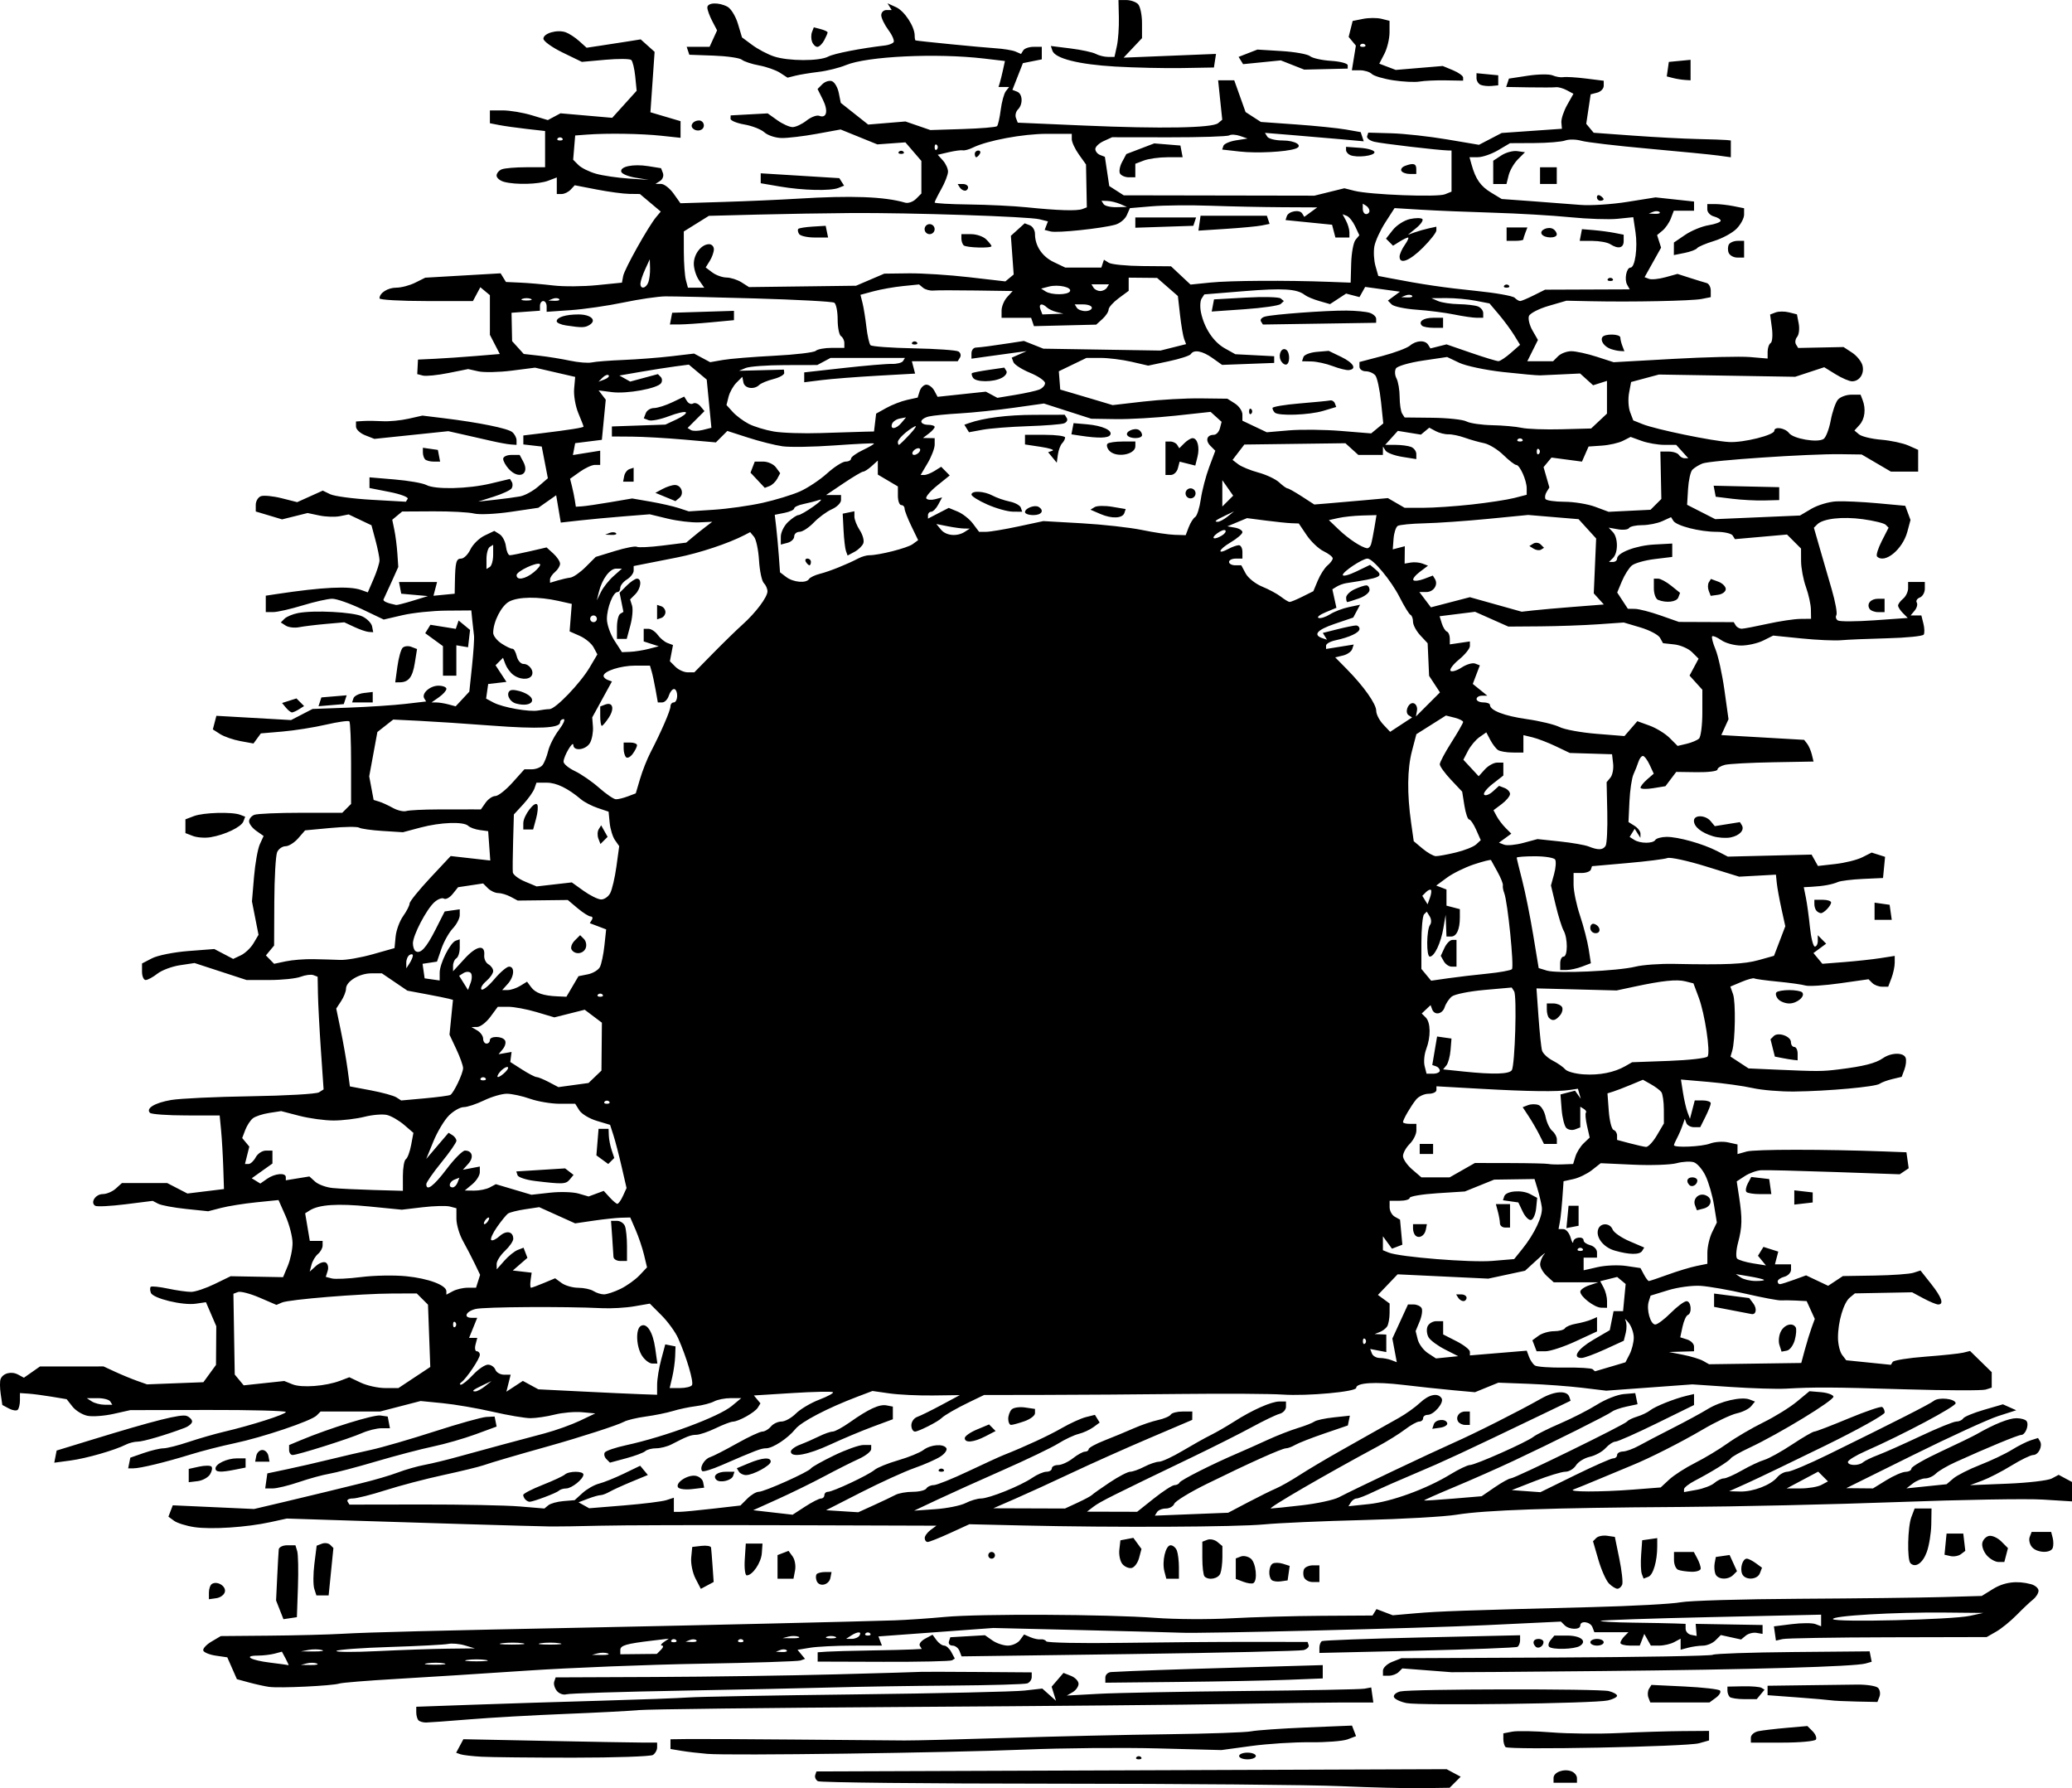<?xml version="1.0" encoding="utf-8"?>
<svg xmlns="http://www.w3.org/2000/svg" version="1.1" viewBox="0 0 620 535">
	<title>Sketch of a wall of rectangular stone ending in a foundation along the ground but fading on the top and sides. A large horseshoe-shaped window is in the center, stretching from the foundation to about two-thirds of the way up the sketch.</title>
	<path d="m401.31 534.39c-8.808-0.398-47.378-0.733-85.712-0.746-38.334-0.013-70.223-0.347-70.864-0.743-0.641-0.396-1.002-1.214-0.8-1.818l0.366-1.097 188.57-0.679 4.208 2.252-1.653 1.653-1.653 1.653-8.222 0.124c-4.522 0.068-15.428-0.202-24.236-0.599zm63.555-2.459c0-1.722 3.079-2.861 5.364-1.984 0.903 0.347 1.642 1.257 1.642 2.024v1.394h-7.006zm-320.78-6.351c-2.752-0.154-5.587-0.485-6.299-0.736l-1.294-0.456 2.166-4.046 24.733 0.5c13.603 0.275 26.647 0.503 28.986 0.507l4.254 7e-3v1.442c0 0.793-0.563 1.806-1.251 2.252-0.688 0.445-11.385 0.81-23.771 0.81s-24.771-0.126-27.524-0.28zm196 0.113c0.367-0.367 0.968-0.367 1.335 0 0.367 0.367 0.067 0.667-0.667 0.667-0.734 0-1.034-0.3-0.667-0.667zm30.693-0.334c0-0.55 1.126-1.001 2.502-1.001s2.502 0.45 2.502 1.001c0 0.55-1.126 1.001-2.502 1.001s-2.502-0.45-2.502-1.001zm-159.14-0.635c-2.477-0.205-5.968-0.617-7.757-0.915l-3.253-0.542v-2.911l5.255-0.071c2.89-0.039 17.415 0.034 32.278 0.161 14.863 0.128 29.501 0.248 32.528 0.268 3.028 0.02 16.99-0.329 31.027-0.775 14.037-0.446 35.482-0.936 47.654-1.088 12.173-0.153 23.432-0.545 25.022-0.871 1.589-0.326 9.026-0.847 16.526-1.157l13.637-0.563 1.213 3.159-2.528 0.961c-1.391 0.529-6.449 0.92-11.241 0.869-4.792-0.051-12.719 0.454-17.615 1.122l-8.903 1.214-19.121-0.496c-10.517-0.273-28.354-0.114-39.639 0.353-23.388 0.968-88.311 1.843-95.082 1.282zm238.87-2.035c-0.366-0.366-0.666-1.439-0.666-2.384v-1.718l2.667-0.51c1.467-0.28 6.759-0.182 11.76 0.219 5.001 0.401 14.047 0.491 20.103 0.201 6.055-0.29 14.613-0.554 19.016-0.586l8.007-0.058v2.858l-3.003 0.841c-3.66 1.025-56.949 2.071-57.885 1.136zm73.398-2.815c0-0.815 1.013-1.687 2.252-1.937 1.239-0.25 5.044-0.7 8.457-0.999l6.205-0.544 1.561 1.561c0.859 0.859 1.305 1.975 0.993 2.481-0.313 0.506-4.821 0.92-10.018 0.92h-9.449zm-398.68-5.189c-0.367-0.367-0.667-1.43-0.667-2.361v-1.694l16.765-0.599c9.22-0.33 26.448-0.872 38.283-1.206s23.771-0.776 26.523-0.984c2.752-0.207 25.272-0.619 50.043-0.914 24.771-0.295 47.44-0.809 50.374-1.141l5.335-0.604 4.108 3.667-1.313-4.224 1.775-2.063 1.775-2.063 2.252 0.891c1.239 0.49 2.252 1.558 2.252 2.374 0 0.816-0.788 1.94-1.752 2.498l-1.752 1.014 9.508-0.518c5.229-0.285 24.822-0.663 43.538-0.841 18.716-0.178 34.93-0.492 36.031-0.697l2.001-0.373 0.32 2.252 0.32 2.252h-9.278c-5.103 0-19.885 0.198-32.848 0.44s-57.124 0.647-98.134 0.9c-41.011 0.253-76.817 0.675-79.569 0.936-2.752 0.261-12.661 0.777-22.019 1.147-9.358 0.369-22.194 1.097-28.525 1.616-6.33 0.519-12.223 0.949-13.095 0.955-0.872 6e-3 -1.885-0.29-2.252-0.657zm295.67-5.151c-1.883-0.378-3.591-1.196-3.797-1.818-0.205-0.622 0.66-1.373 1.922-1.669 3.233-0.756 59.425-0.846 62.4-0.1 1.347 0.338 2.45 0.964 2.45 1.39 0 0.427-1.239 1.057-2.752 1.401-4.021 0.914-56.196 1.602-60.223 0.795zm72.363-1.639c-0.307-0.799-0.231-1.982 0.169-2.629l0.727-1.176 9.886 0.476c5.437 0.262 10.216 0.806 10.62 1.21 0.404 0.404-0.14 1.372-1.207 2.153l-1.941 1.419h-17.696zm54.667 0.809c-0.826-0.132-5.442-0.531-10.259-0.888l-8.758-0.648v-2.822l10.759-0.143c5.918-0.079 13.122-0.171 16.01-0.204 2.888-0.034 5.717 0.406 6.288 0.977 0.571 0.571 0.763 1.754 0.427 2.63l-0.611 1.592-6.178-0.126c-3.398-0.07-6.853-0.234-7.679-0.366zm-30.36-1.023c-0.367-0.367-0.667-1.21-0.667-1.874v-1.207l4.654-0.093c2.559-0.051 5.059 0.157 5.553 0.463l0.9 0.556-1.172 1.412-1.172 1.412h-3.714c-2.043 0-4.014-0.3-4.381-0.667zm-350.92-1.778c-0.68-0.819-1.044-2.068-0.809-2.775l0.428-1.284 29.442-0.12c16.193-0.066 40.637-0.42 54.319-0.786 13.683-0.366 25.167-0.703 25.522-0.749 0.355-0.046 7.964-0.03 16.909 0.035l16.264 0.118v1.394c0 0.767-0.589 1.62-1.309 1.896s-10.967 0.573-22.77 0.659c-11.803 0.086-27.541 0.333-34.972 0.549-7.431 0.216-28.149 0.656-46.04 0.978-17.89 0.322-33.253 0.808-34.138 1.08-0.886 0.272-2.167-0.176-2.847-0.996zm-86.121-1.213c-1.376-0.203-4.107-0.807-6.068-1.342l-3.566-0.972-2.877-6.536-3.424-0.5c-1.883-0.275-3.576-0.964-3.763-1.53-0.187-0.566 0.918-1.772 2.455-2.68l2.795-1.651 14.48-0.123c7.964-0.068 17.858-0.321 21.987-0.564 7.559-0.444 27.196-0.939 76.066-1.917 29.336-0.587 78.954-1.754 89.077-2.095 3.578-0.12 10.334-0.581 15.013-1.023 10.366-0.979 48.639-0.809 63.055 0.28 5.78 0.437 15.914 0.497 22.52 0.133 6.606-0.364 18.852-0.701 27.215-0.751l15.204-0.09 0.595-0.962 0.595-0.962 4.872 1.852 6.787-0.592c6.941-0.606 14.291-0.863 52.827-1.852 12.11-0.311 24.046-0.959 26.523-1.441 2.477-0.482 18.466-0.954 35.531-1.05 17.065-0.096 36.324-0.325 42.799-0.51l11.772-0.337 3.359-2.076c3.373-2.084 7.188-2.568 11.38-1.445 1.239 0.332 2.252 1.209 2.252 1.948 0 0.74-0.734 1.925-1.631 2.635-0.897 0.71-3.109 2.797-4.914 4.639-1.805 1.842-4.562 4.081-6.125 4.975l-2.843 1.626-29.526 0.068c-16.239 0.037-30.426 0.276-31.527 0.529l-2.001 0.461-0.304-2.13-0.304-2.13 5.355-0.669c2.945-0.368 6.122-0.375 7.06-0.015l1.705 0.654v-3.469l-32.778 0.726c-18.028 0.4-32.966 0.907-33.195 1.127-0.229 0.22 4.049 0.461 9.508 0.535 5.459 0.074 11.272 0.187 12.919 0.25l2.994 0.115 9e-3 1.487c5e-3 0.818 0.751 1.63 1.658 1.805l1.649 0.318-0.148-1.805-0.148-1.805 20.017 0.343v2.659l-1.826-0.311c-1.004-0.171-2.45 0.206-3.212 0.839l-1.386 1.15-6.074-1.334-1.579 1.579c-0.869 0.869-2.561 1.585-3.76 1.593-1.199 8e-3 -3.194 0.285-4.432 0.617l-2.252 0.603v-3.306l-1.936 1.036c-1.065 0.57-3.069 1.036-4.454 1.036h-2.518l-1.967-3.502-1.35 3.502h-2.896c-1.593 0-2.896-0.36-2.896-0.801s0.54-1.341 1.201-2.001l1.201-1.201h-10.195l-0.576-1.501c-0.639-1.666-3.642-2.079-3.642-0.5 0 1.341-3.326 1.278-4.693-0.089l-1.09-1.09-22.38 1.068c-19.677 0.939-86.047 2.579-91.44 2.26-1.101-0.065-14.162-0.41-29.025-0.767l-27.023-0.648-34.368 2.526 1.053 2.743-8.865 0.011c-4.876 6e-3 -10.559 0.291-12.63 0.633l-3.765 0.622 2.252 2.712-1.364 0.481c-0.75 0.264-14.2 0.7-29.889 0.968-15.689 0.268-39.109 1.2-52.045 2.073-12.936 0.872-30.501 1.988-39.034 2.479s-16.189 1.111-17.015 1.377c-2.127 0.686-18.02 1.438-21.018 0.996zm4.954-8.444-1.122-2.096-2.166 0.581c-1.191 0.32-3.48 0.587-5.085 0.595-4.511 0.021-2.069 1.397 3.731 2.102 2.856 0.347 5.322 0.695 5.479 0.772 0.157 0.077-0.219-0.802-0.836-1.955zm9.328 1.439c-0.678-0.274-2.029-0.291-3.003-0.037l-1.771 0.461 3.003 0.037c1.651 0.02 2.448-0.187 1.771-0.461zm38.028-0.048c-1.231-0.238-3.483-0.244-5.004-0.014-1.521 0.23-0.514 0.424 2.238 0.432 2.752 8e-3 3.997-0.181 2.766-0.418zm12.497-1.013c-1.514-0.229-3.991-0.229-5.505 0-1.514 0.229-0.275 0.417 2.752 0.417s4.266-0.188 2.752-0.417zm36.551-1.941c-0.678-0.274-2.029-0.291-3.003-0.037l-1.771 0.461 3.003 0.037c1.651 0.02 2.448-0.187 1.771-0.461zm15.906-1.106c0.682-0.682 0.812-1.246 0.289-1.255-0.523-8e-3 -0.275-0.477 0.55-1.042l1.501-1.027-5.004 0.596c-7.819 0.932-9.508 1.43-9.508 2.804v1.278l10.932-0.114 1.24-1.24zm-101.49 0.074c-0.957-0.25-2.759-0.26-4.003-0.02l-2.264 0.435 4.003 0.02c2.202 0.011 3.22-0.185 2.264-0.435zm37.771-0.395 8.007-0.09-2.956-0.883c-1.626-0.485-3.878-0.688-5.004-0.451-1.127 0.238-8.967 0.649-17.424 0.914-8.456 0.265-15.663 0.794-16.014 1.176-0.351 0.382 5.216 0.408 12.373 0.059 7.156-0.349 16.614-0.676 21.018-0.726zm101.32 0.478c-0.333-0.333-1.196-0.368-1.918-0.079l-1.314 0.526 1.918 0.079c1.055 0.043 1.646-0.193 1.314-0.526zm-79.03-2.112c-1.504-0.228-4.206-0.233-6.005-0.01-1.799 0.223-0.568 0.41 2.735 0.415 3.303 6e-3 4.775-0.177 3.271-0.405zm10.992-2e-3c-1.514-0.229-3.991-0.229-5.505 0-1.514 0.229-0.275 0.417 2.752 0.417 3.028 0 4.266-0.188 2.752-0.417zm34.947-0.951c-0.367-0.367-0.968-0.367-1.335 0-0.367 0.367-0.067 0.667 0.667 0.667 0.734 0 1.034-0.3 0.667-0.667zm6.068 0.062c-0.333-0.333-1.196-0.368-1.918-0.079l-1.314 0.526 1.918 0.079c1.055 0.043 1.646-0.193 1.314-0.526zm13.95-0.062c-0.367-0.367-0.968-0.367-1.335 0-0.367 0.367-0.067 0.667 0.667 0.667 0.734 0 1.034-0.3 0.667-0.667zm16.617-0.99c-0.678-0.274-2.029-0.291-3.003-0.037l-1.771 0.462 3.003 0.037c1.651 0.02 2.448-0.187 1.771-0.461zm10.99-6e-3c-0.688-0.278-1.814-0.278-2.502 0-0.688 0.278-0.125 0.505 1.251 0.505s1.939-0.227 1.251-0.505zm7.256-0.338c0.783-1.266-0.542-1.266-2.502 0l-1.501 0.97 1.692 0.015c0.931 8e-3 1.971-0.435 2.311-0.985zm3.169-0.667c-0.367-0.367-0.968-0.367-1.335 0-0.367 0.367-0.067 0.667 0.667 0.667 0.734 0 1.034-0.3 0.667-0.667zm329.12-5.238 4.003-0.87-11.51-0.111c-15.109-0.145-34.09 0.974-33.472 1.974 0.625 1.011 35.663 0.161 40.978-0.994zm-258.72 18.459c0-0.851 0.788-1.589 1.752-1.641 7.207-0.387 18.07-0.77 39.034-1.376l24.271-0.701v3.985l-10.259 0.407c-5.642 0.224-20.28 0.512-32.528 0.64l-22.269 0.233zm83.072-2.072c0-0.839 1.239-2.017 2.752-2.617l2.752-1.091 46.096-0.206c25.353-0.113 46.543-0.482 47.09-0.82 0.547-0.338 11.331-0.708 23.965-0.822l22.971-0.208 0.307 1.558 0.307 1.558-1.808 0.518c-3.29 0.942-34.229 1.828-78.875 2.26-24.221 0.234-44.489 0.392-45.039 0.351-0.55-0.041-4.09-0.314-7.867-0.606l-6.866-0.531-1.091 1.091c-0.6 0.6-1.902 1.091-2.893 1.091h-1.802zm-169.15-4.088v-1.391l2.752-0.191c1.514-0.105 7.256-0.264 12.761-0.353 5.505-0.089 11.274-0.229 12.82-0.31l2.811-0.147-0.588-0.95c-0.323-0.523 0.403-1.48 1.613-2.128l2.201-1.178 1.19 1.628c0.655 0.895 1.688 1.628 2.296 1.628 0.608 0 1.573 0.873 2.144 1.941l1.039 1.941-0.832 0.514c-0.457 0.283-9.692 0.486-20.52 0.451l-19.689-0.063zm42.441-1.781c-0.34-0.886-1.284-1.612-2.096-1.612-0.813 0-1.292-0.563-1.065-1.251l0.412-1.251 10.364-0.605 2.218 1.554c1.22 0.854 3.307 1.554 4.638 1.554s2.967-0.749 3.636-1.664l1.217-1.664 1.896 0.821c1.043 0.451 2.425 0.738 3.072 0.636 0.647-0.101 1.392 0.165 1.656 0.593 0.264 0.427 10.319 0.635 22.345 0.461 12.025-0.174 29.514-0.308 38.863-0.298l16.999 0.019 0.321 0.963c0.177 0.53-0.492 1.192-1.486 1.472-0.994 0.28-24.434 0.818-52.089 1.196l-50.282 0.687-0.619-1.612zm107.69-0.957c0-0.845 0.338-1.74 0.751-1.989 0.413-0.249 13.925-0.747 30.026-1.107l29.275-0.655v1.489c0 0.819-0.352 1.707-0.782 1.973-0.43 0.266-13.942 0.785-30.026 1.155l-29.244 0.671zm64.696-0.348c-1.127-1.127-0.686-2.308 0.861-2.308 0.826 0 1.501 0.424 1.501 0.942 0 1.262-1.563 2.166-2.363 1.366zm4.039 0.036c-0.362-0.362-0.157-1.263 0.456-2.001l1.115-1.343h3.822c4.069 0 6.103 1.651 3.818 3.099-1.618 1.024-8.255 1.201-9.211 0.246zm12.335-1.343c0-0.55 0.901-1.001 2.002-1.001 1.101 0 2.002 0.45 2.002 1.001 0 0.55-0.901 1.001-2.002 1.001-1.101 0-2.002-0.45-2.002-1.001zm-392.16-9.706-1.103-2.803 0.337-7.005c0.185-3.853 0.393-7.568 0.46-8.256 0.068-0.688 1.219-1.251 2.558-1.251h2.435l0.533 1.751c0.293 0.963 0.392 5.804 0.219 10.757l-0.314 9.006-4.021 0.602zm-21.201-5.176c0-1.107 0.41-2.265 0.911-2.575 1.562-0.965 4.207 0.616 3.882 2.322-0.17 0.894-1.318 1.769-2.551 1.945l-2.242 0.32zm31.524-1.14c-0.351-1.106-0.333-4.454 0.04-7.439l0.678-5.427 1.562-0.599c0.859-0.33 1.986-0.174 2.506 0.345l0.944 0.944-0.713 7.094-0.713 7.094h-3.665zm114.08-3.039c-0.877-1.695-1.455-4.517-1.286-6.271l0.309-3.188 2.752-0.317c1.514-0.174 2.808 0.051 2.876 0.5 0.068 0.449 0.272 2.952 0.452 5.561l0.328 4.744-3.837 2.053zm273.34 1.487c-0.859-0.859-2.288-4.056-3.174-7.105l-1.611-5.542 0.986-0.985c0.542-0.542 2.014-0.835 3.27-0.65l2.284 0.335 1.333 6.504c0.733 3.577 1.123 7.067 0.865 7.755s-0.9 1.251-1.429 1.251c-0.528 0-1.664-0.703-2.523-1.562zm-237.09-0.792c-0.307-0.799-0.288-1.722 0.041-2.05 0.329-0.329 1.457-0.598 2.507-0.598h1.908l-0.335 1.74c-0.422 2.193-3.378 2.845-4.121 0.909zm127.67 0.268-2.252-0.851v-6.131l1.514-0.581c0.833-0.32 2.184-0.025 3.003 0.654 1.537 1.275 2.067 6.535 0.738 7.318-0.413 0.243-1.764 0.059-3.003-0.409zm8.466-0.54c-1.051-1.051-0.86-4.168 0.3-4.884 0.555-0.343 1.933-0.331 3.061 0.027l2.051 0.651-0.309 2.166-0.309 2.166-2.043 0.292c-1.124 0.161-2.362-0.027-2.752-0.417zm9.68-0.828c-0.307-0.799-0.266-1.925 0.09-2.502 0.357-0.577 1.522-1.049 2.591-1.049h1.943v5.003h-2.033c-1.118 0-2.284-0.654-2.591-1.453zm-157.52-3.081v-3.534l3.292-1.263 1.218 1.665c0.67 0.916 1.002 2.79 0.739 4.165l-0.478 2.501h-4.771zm115.77 1.384c-0.795-3.038 0.339-7.857 1.848-7.857 0.698 0 1.542 0.712 1.877 1.583 0.334 0.871 0.608 3.122 0.608 5.003v3.421h-3.77zm12.006 1.483c-0.367-0.367-0.667-2.858-0.667-5.535v-4.868l1.514-0.581c0.833-0.319 2.184-0.025 3.003 0.654l1.489 1.235v3.298c0 1.814-0.273 4.01-0.608 4.881-0.612 1.595-3.493 2.153-4.73 0.916zm130.85-0.736c-0.289-0.753-0.385-3.335-0.212-5.737l0.313-4.367 4.504-0.64v2.446c0 4.431-1.202 8.563-2.652 9.12l-1.427 0.547zm22.004-0.039c-0.305-0.793-0.398-2.257-0.209-3.252l0.345-1.81 4.12-0.592 2.21 4.849-1.124 1.123c-1.583 1.582-4.685 1.397-5.343-0.319zm7.984-0.058c-0.671-1.748 0.196-4.503 1.417-4.503 0.463 0 1.676 0.61 2.696 1.356l1.855 1.356-0.632 1.646c-0.79 2.059-4.563 2.161-5.337 0.145zm-298.42-4.253 0.305-4.753h5.004l-0.205 2.873c-0.203 2.848-2.776 6.633-4.509 6.633-0.495 0-0.763-2.139-0.596-4.753zm279.3 3.09c-0.688-0.278-1.251-1.593-1.251-2.923v-2.418h5.935l1.036 1.936c0.57 1.065 1.036 2.416 1.036 3.002 0 0.587-1.239 1.031-2.752 0.987-1.514-0.043-3.315-0.306-4.003-0.584zm-166.31-1.736c-0.677-0.816-1.086-2.745-0.909-4.287l0.323-2.804 3.871-0.735 2.433 3.326-0.722 2.699c-0.397 1.484-1.406 2.83-2.243 2.992-0.837 0.161-2.075-0.374-2.753-1.19zm235.82-0.236c-1.044-1.044-0.849-10.859 0.274-13.812l0.976-2.567h5.054l-0.076 4.753c-0.042 2.614-0.645 6.329-1.34 8.256-1.21 3.353-3.397 4.861-4.888 3.37zm22.886-2.295c-0.959-1.06-1.587-2.743-1.395-3.741 0.192-0.998 1.105-1.96 2.028-2.137 0.923-0.178 2.574 0.572 3.667 1.665l1.989 1.989-0.543 2.076-0.543 2.076h-1.73c-0.951 0-2.515-0.867-3.474-1.927zm-298.83-0.074c0-0.55 0.45-1.001 1.001-1.001s1.001 0.45 1.001 1.001c0 0.55-0.45 1.001-1.001 1.001s-1.001-0.45-1.001-1.001zm287.94 0.237-1.809-0.406 0.307-3.168 0.307-3.168h5.004l0.301 2.587 0.301 2.587-1.302 0.986c-0.716 0.542-2.115 0.804-3.11 0.58zm24.339-2.726c-0.679-0.819-0.974-2.17-0.654-3.002l0.581-1.514h5.835l0.454 1.751c0.25 0.963 0.265 2.314 0.033 3.002-0.582 1.73-4.747 1.572-6.249-0.237zm-331.3-2.654c0-0.627 0.788-1.721 1.752-2.43l1.752-1.289-45.039-0.14c-24.771-0.077-49.768-0.011-55.548 0.147-5.78 0.158-12.761 0.254-15.513 0.214-4.857-0.071-38.503-1.069-65.163-1.934l-13.118-0.425-4.898 1.074c-7.072 1.551-17.732 2.25-22.782 1.493-2.401-0.36-5.126-1.211-6.056-1.891l-1.691-1.236 1.304-3.398 24.327 1.105 9.008-2.121c4.954-1.166 10.584-2.518 12.511-3.003 1.927-0.485 6.656-1.644 10.509-2.575 3.853-0.931 8.808-2.383 11.01-3.227 2.202-0.843 5.805-1.87 8.007-2.281 2.202-0.411 6.706-1.506 10.009-2.433 3.303-0.927 9.158-2.525 13.011-3.55 3.853-1.026 9.68-2.583 12.949-3.46 3.268-0.877 7.997-2.573 10.509-3.768l4.567-2.173-3.941-0.364c-2.167-0.2-5.857 0.119-8.2 0.708-2.342 0.59-5.601 1.072-7.24 1.072-1.639 0-6.732-0.863-11.317-1.917-4.585-1.055-11.312-2.209-14.949-2.566l-6.613-0.649-12.084 3.131h-17.827l-1.202 1.201c-1.637 1.636-16.152 6.53-24.692 8.324-3.838 0.806-9.693 2.307-13.011 3.335-7.451 2.308-15.059 4.151-17.131 4.151h-1.56l0.324-1.597 0.324-1.597 4.003-1.39c2.202-0.764 4.858-1.396 5.902-1.405 1.044-8e-3 4.422-0.862 7.506-1.896 3.084-1.035 7.859-2.41 10.612-3.057 8.258-1.941 18.516-5.219 18.513-5.916-2e-3 -0.359-10.473-0.632-23.27-0.606l-23.267 0.047-5.004 1.122c-2.752 0.617-6.253 0.879-7.779 0.583-1.526-0.297-3.56-1.537-4.519-2.757l-1.745-2.217-4.488-0.749c-2.469-0.412-5.614-0.823-6.99-0.914l-2.502-0.165v2.161c0 1.189-0.299 2.463-0.665 2.833-0.366 0.37-1.551 0.198-2.635-0.382l-1.97-1.054-0.486-3.28c-0.267-1.804-0.285-3.808-0.04-4.454 0.672-1.769 3.218-2.44 5.213-1.372l1.774 0.95 4.806-3.365 19.024-0.012 3.503 1.619c1.927 0.891 4.854 2.098 6.506 2.684l3.003 1.064 16.861-0.648 3.769-5.173 0.043-5.792 0.043-5.792-3.09-7.175-3.023 0.444c-3.946 0.579-12.809-1.567-13.458-3.259-0.279-0.727-0.299-1.53-0.044-1.785 0.255-0.255 2.588-0.014 5.186 0.536 2.597 0.549 5.718 0.987 6.935 0.974 1.217-0.014 4.37-1.073 7.006-2.355l4.793-2.33 15.681 0.284 1.417-3.392c0.78-1.866 1.417-4.925 1.417-6.799 0-1.874-0.943-5.539-2.096-8.144l-2.096-4.737-6.662 0.676c-3.664 0.372-8.4 1.126-10.524 1.675l-3.862 1-6.647-0.692c-3.656-0.381-7.392-1.079-8.302-1.553l-1.656-0.861-8.14 1.02c-4.477 0.561-8.554 0.765-9.06 0.452-1.56-0.964 0.09-3.506 2.274-3.506 1.136 0 2.886-0.742 3.888-1.648l1.822-1.648h13.56l6.052 3.129 10.932-1.336-0.213-6.503c-0.117-3.577-0.407-8.53-0.643-11.006l-0.43-4.503-10.047-0.015c-5.526-8e-3 -10.386-0.353-10.8-0.767-1.337-1.337 1.397-3.002 6.321-3.851 2.642-0.455 13.36-0.959 23.82-1.12 10.459-0.161 19.643-0.686 20.409-1.169l1.393-0.877-0.796-11.612c-0.438-6.386-0.839-13.971-0.892-16.854l-0.097-5.243-1.26-0.483c-0.693-0.266-2.411-0.045-3.818 0.49-1.407 0.535-5.625 0.973-9.372 0.973h-6.813l-15.568-5.081-4.366 0.655c-2.401 0.36-5.445 1.503-6.764 2.541-1.319 1.037-2.89 1.886-3.491 1.886-0.601 0-1.093-1.114-1.093-2.476v-2.476l3.015-1.559c1.659-0.857 6.526-1.83 10.816-2.16l7.801-0.601 2.824 1.48 2.824 1.48 2.299-1.085c1.264-0.597 2.97-2.221 3.79-3.609l1.491-2.524-1.966-9.984 0.614-7.311c0.338-4.021 1.122-8.426 1.744-9.79l1.13-2.479-2.177-1.525c-1.198-0.839-2.177-2.127-2.177-2.862s0.712-1.611 1.583-1.945c0.871-0.334 7.144-0.607 13.941-0.607h12.357l2.645-2.647v-12.099c0-6.654-0.23-12.33-0.51-12.612-0.281-0.282-3.433 0.164-7.006 0.99-3.573 0.827-9.417 1.754-12.988 2.059l-6.492 0.556-2.21 3.022-3.913-0.716c-2.152-0.394-4.888-1.343-6.08-2.11l-2.167-1.394 1.063-4.064 22.346 1.276 6.434-3.327 10.766-0.393c5.921-0.216 13.568-0.719 16.994-1.118l6.228-0.725-0.559-0.905c-0.915-1.481 1.681-3.819 4.239-3.819 1.309 0 2.38 0.425 2.38 0.944s-1.001 1.645-2.224 2.502l-2.224 1.558 1.474 0.014c0.811 8e-3 2.434 0.271 3.607 0.586l2.133 0.572 4.09-4.39 0.805-7.647c0.443-4.206 0.71-8.323 0.594-9.148-0.116-0.826-0.345-2.852-0.509-4.503l-0.297-3.002-7.477 0.057c-4.112 0.031-10.009 0.645-13.104 1.363l-5.627 1.306-6.527-3.114c-3.59-1.713-7.588-3.111-8.886-3.107-1.298 4e-3 -5.287 0.901-8.865 1.994-3.578 1.092-7.519 1.99-8.758 1.994l-2.252 8e-3v-4.913l3.253-0.492c13.753-2.081 21.767-2.467 25.272-1.216l2.002 0.714 1.752-4.058c0.963-2.232 1.752-4.724 1.752-5.538s-0.542-3.505-1.204-5.979l-1.204-4.5-6.832-3.241-2.636 0.527c-1.45 0.29-4.213 0.196-6.14-0.209l-3.503-0.736-7.639 1.899-7.874-2.359v-1.993c0-1.096 0.684-2.255 1.52-2.576 0.836-0.321 3.626-0.053 6.201 0.595l4.681 1.179 7.65-3.449 2.235 1.082c1.229 0.595 6.824 1.343 12.434 1.662l10.199 0.58 0.541-0.875c0.298-0.481-2.153-1.405-5.445-2.053l-5.986-1.177v-3.195l7.556 0.639c4.156 0.351 8.405 1.093 9.442 1.648 2.646 1.416 12.456 1.194 19.28-0.437l5.752-1.374 0.562 0.91c0.309 0.5 0.288 1.353-0.046 1.895-0.335 0.542-2.726 1.659-5.314 2.482l-4.705 1.497 5.004-0.545c2.752-0.3 6.145-0.756 7.54-1.013 1.394-0.257 3.834-1.583 5.421-2.947l2.885-2.479-0.917-4.744-0.917-4.744-5.505-0.633v-2.681l5.255-0.636c8.391-1.016 12.761-1.707 12.761-2.019 0-0.16-0.705-1.976-1.566-4.037-0.861-2.061-1.424-5.34-1.251-7.287l0.315-3.541-12.01-2.767-6.97 0.89c-3.833 0.49-8.337 0.584-10.009 0.21l-3.039-0.681-5.944 1.191c-3.269 0.655-6.697 0.995-7.616 0.754l-1.672-0.437 0.11-2.172 0.11-2.172 5.004-0.236c2.752-0.13 8.262-0.505 12.243-0.834l7.239-0.598-1.484-2.869-1.484-2.869v-11.863l-2.863-2.376-1.106 2.066-1.106 2.066h-13.977c-7.687 0-13.977-0.36-13.977-0.801 0-1.63 2.48-3.202 5.051-3.202 1.457 0 3.996-0.672 5.642-1.493l2.994-1.493 22.548-1.305 0.8 1.295 0.8 1.295 4.352 0.197c2.394 0.108 6.83 0.492 9.857 0.852 3.028 0.36 8.877 0.317 13-0.096l7.495-0.752 0.376-2.001c0.393-2.094 7.526-14.828 9.88-17.638l1.363-1.627-6.244-5.253-3.176-0.037c-1.747-0.02-6.134-0.61-9.748-1.31l-6.572-1.273-1.224 1.31c-0.673 0.72-1.881 1.31-2.686 1.31h-1.462v-4.954l-2.567 0.976c-2.864 1.089-9.749 1.269-13.196 0.345-1.239-0.332-2.252-1.178-2.252-1.881 0-0.702 0.712-1.551 1.583-1.885 0.871-0.334 4.136-0.607 7.256-0.607h5.673v-10.839l-5.505-0.625c-3.028-0.344-6.743-0.868-8.257-1.164l-2.752-0.539v-3.844h3.844c2.114 0 6.014 0.653 8.667 1.451l4.822 1.451 3.793-2.03 15.474 1.349 7.316-8.097-0.423-4.252c-0.233-2.338-0.768-4.567-1.19-4.952-0.422-0.385-3.92-0.415-7.773-0.066l-7.006 0.634-5.755-2.794c-3.165-1.537-5.755-3.402-5.755-4.144 0-1.631 4.134-2.818 6.676-1.918 1.007 0.357 2.825 1.543 4.041 2.636l2.21 1.987 4.296-0.645c2.363-0.355 6.005-0.918 8.094-1.25l3.798-0.605 4.159 3.732-0.628 9.037-0.628 9.037 9.017 2.662v4.979l-5.755-0.616c-5.981-0.641-16.218-0.799-22.269-0.344l-3.503 0.263-0.303 3.628-0.303 3.628 1.588 1.588c0.873 0.873 3.262 2.052 5.308 2.619 2.046 0.567 6.422 1.207 9.725 1.422l6.005 0.39-3.926-0.634c-2.159-0.348-4.092-1.139-4.295-1.757-0.519-1.58 3.513-2.435 8.056-1.709l3.839 0.614 0.561 1.46c0.308 0.803-0.068 1.858-0.836 2.345l-1.397 0.884 1.683 0.015c0.926 8e-3 2.607 1.313 3.737 2.898l2.053 2.883 12.778-0.388c7.028-0.213 17.056-0.653 22.286-0.976 16.059-0.993 25.955-0.627 32.172 1.189 0.905 0.265 2.369-0.242 3.253-1.125l1.607-1.607v-9.752l-4.78-5.556-8.397 0.606-10.994-4.461-7.181 1.311c-3.95 0.721-8.674 1.281-10.498 1.245-1.824-0.037-4.126-0.799-5.114-1.693s-3.682-1.952-5.985-2.349c-2.303-0.397-4.173-1.173-4.155-1.723l0.033-1.001 11.082-0.602 2.882 2.052c1.585 1.129 3.643 2.052 4.572 2.052s2.803-0.875 4.163-1.945c1.361-1.07 3.075-1.715 3.81-1.433 2.239 0.859 2.762-1.472 1.085-4.834l-1.588-3.183 1.444-1.444c0.794-0.794 2.09-1.196 2.881-0.892 0.79 0.303 1.704 1.885 2.03 3.516l0.593 2.965 8.197 6.491 11.156-0.925 7.456 2.568 9.693-0.303c5.331-0.167 9.944-0.553 10.25-0.859 0.306-0.306 0.805-2.507 1.108-4.892 0.303-2.385 0.996-4.898 1.54-5.586l0.988-1.251h-3.185l0.385-1.251c0.212-0.688 0.643-2.435 0.959-3.883l0.573-2.632-6.245-0.734c-14.23-1.673-35.009-0.686-41.35 1.963-1.937 0.809-5.604 1.721-8.149 2.027-2.545 0.305-5.679 0.819-6.966 1.142l-2.34 0.587-2.245-1.46c-1.235-0.803-4.046-1.794-6.248-2.201-2.202-0.407-4.53-1.176-5.174-1.708-0.644-0.532-4.445-1.085-8.446-1.228l-7.276-0.262-0.395-1.184-0.395-1.184h6.852l2.245-4.926-1.456-2.791c-0.801-1.535-1.459-3.354-1.462-4.042-7e-3 -1.508 3.401-1.641 6.03-0.234 1.045 0.559 2.45 2.852 3.122 5.094l1.222 4.077 3.067 2.273c1.687 1.25 4.598 2.785 6.469 3.412 4.319 1.446 13.619 1.473 16.283 0.048 1.698-0.908 9.619-2.455 17.076-3.334 0.952-0.112 2.046-0.519 2.431-0.904 0.385-0.385-0.281-2.027-1.481-3.649-1.2-1.622-2.181-3.643-2.181-4.491s0.702-1.542 1.56-1.542h1.56l-1.246-2.017 2.575 1.173c2.512 1.144 5.56 5.805 5.56 8.502 0 0.741 0.113 1.383 0.25 1.426 0.663 0.208 19.814 2.096 23.771 2.343 2.477 0.155 5.247 0.604 6.154 0.999l1.65 0.718 0.661-1.069c0.363-0.588 1.76-1.069 3.104-1.069h2.443v3.753l-5.654 1.131-3.14 7.993 1.395 0.535c1.681 0.645 1.833 3.762 0.261 5.334-0.624 0.623-0.891 1.766-0.594 2.54l0.54 1.407 19.861 0.861c23.149 1.003 38.349 0.732 40.093-0.716l1.234-1.024-1.234-11.806h4.82l3.393 9.507 4.584 2.962 10.509 0.747c5.78 0.411 12.499 1.095 14.932 1.521l4.422 0.774 0.457 1.375 0.457 1.375-6.881-0.622c-3.784-0.342-10.436-0.91-14.781-1.262l-7.9-0.641 0.703 1.138c0.387 0.626 2.452 1.138 4.588 1.138 3.855 0 6.339 1.603 3.817 2.464-2.837 0.968-11.588 1.415-16.614 0.85l-5.291-0.595 0.366-1.109c0.201-0.61 1.906-1.353 3.789-1.651l3.424-0.542-2.243-0.774c-1.234-0.425-2.682-0.502-3.219-0.17-0.537 0.332-8.642 0.593-18.012 0.581l-17.036-0.023-2.515 1.146c-1.383 0.63-2.515 1.701-2.515 2.379 0 0.678 0.644 1.48 1.431 1.782l1.431 0.549 0.656 4.374 0.656 4.374 4.333 2.775 57.049 0.102 8.969-2.213 3.022 0.764c4.633 1.171 24.785 1.951 27.043 1.047l2.002-0.801v-12.305l-1.001-0.018c-2.85-0.051-20.003-2.068-22.137-2.604-1.359-0.341-2.314-1.095-2.12-1.675l0.352-1.055 6.948 0.197c3.821 0.109 11.272 0.929 16.557 1.823l9.609 1.625 6.805-3.54 18.016-1.259-0.161-1.88c-0.088-1.034 0.687-3.389 1.723-5.234l1.884-3.353-1.985-1.062c-1.092-0.584-2.543-0.99-3.224-0.902-0.682 0.088-4.317 0.106-8.079 0.041l-6.839-0.119 0.414-1.251 0.414-1.251 5.663-0.862c3.115-0.474 6.457-0.516 7.427-0.092 0.97 0.423 2.417 0.658 3.216 0.522 0.799-0.136 3.839 0.05 6.756 0.415l5.303 0.662v1.523c0 0.837-0.88 1.753-1.956 2.034l-1.956 0.511-1.322 8.815 2.222 2.677 11.765 0.853c6.471 0.469 15.143 0.929 19.271 1.021 4.129 0.092 8.069 0.228 8.758 0.301l1.251 0.133v5.027l-3.753-0.517c-2.064-0.284-11.484-1.211-20.933-2.059-9.449-0.848-18.461-1.909-20.027-2.358-1.566-0.449-3.743-0.489-4.839-0.088-1.096 0.401-5.26 0.745-9.254 0.766l-7.262 0.038-3.555 2.097c-1.955 1.153-4.685 2.097-6.067 2.097h-2.512l0.631 2.252c1.211 4.323 2.686 6.43 5.838 8.336l3.174 1.921 9.008 0.651c4.954 0.358 11.485 0.858 14.513 1.112 3.028 0.253 9.333-0.15 14.012-0.895l8.507-1.355 11.51 1.246v2.744h-6.055l-0.872 2.293c-0.48 1.261-1.605 2.901-2.5 3.644l-1.628 1.351 0.597 1.881 0.597 1.881-4.938 8.833 1.319 0.506c0.726 0.278 2.942 0.058 4.925-0.489l3.606-0.995 3.725 1.197c2.049 0.658 4.288 1.344 4.976 1.524 0.688 0.18 1.251 1.207 1.251 2.281v1.953l-2.752 0.543c-2.905 0.573-20.762 0.936-33.102 0.673l-7.329-0.156-5.323 1.547c-2.928 0.851-5.58 2.217-5.895 3.036-0.314 0.819 0.161 2.765 1.056 4.325l1.628 2.836-3.177 6.368h7.71l1.501-1.501c0.826-0.826 2.608-1.501 3.96-1.501 1.352 0 4.753 0.741 7.558 1.646l5.099 1.647 17.786-0.994c9.782-0.547 20.15-0.794 23.04-0.549l5.255 0.445v-2.039c0-1.121 0.408-2.291 0.906-2.599s0.665-2.353 0.371-4.544l-0.534-3.984 1.633-0.626c0.898-0.345 2.704-0.358 4.014-0.029l2.381 0.598 0.53 2.763c0.292 1.519 0.081 3.306-0.468 3.97-0.549 0.664-0.703 1.684-0.343 2.268l0.656 1.06 13.568-0.279 2.551 1.671c1.403 0.919 2.804 2.64 3.114 3.824 0.64 2.447-0.871 4.759-3.111 4.759-0.831 0-3.045-0.948-4.921-2.107l-3.41-2.107-8.688 2.86-40.777-0.672-8.324 2.235-0.614 3.275c-0.338 1.801-0.192 4.386 0.324 5.744l0.939 2.469 2.837 1.135c3.898 1.559 20.964 5.079 25.866 5.335 4.293 0.224 13.502-2.077 13.502-3.374 0-1.353 3.232-0.849 4.394 0.685 1.313 1.734 8.576 2.971 10.363 1.764 0.685-0.462 1.639-2.95 2.121-5.528s1.44-5.368 2.131-6.199 2.502-1.511 4.028-1.511h2.773l0.608 1.583c1.04 2.709 0.672 5.694-0.919 7.451l-1.527 1.687 1.391 1.155c0.765 0.635 3.737 1.352 6.603 1.593 2.867 0.241 6.53 1.022 8.142 1.735l2.93 1.297v6.516h-8.151l-4.376-2.564-4.376-2.564-6.311-0.086c-9.513-0.129-39.06 1.864-41.342 2.789-1.101 0.446-2.454 1.287-3.007 1.868-0.553 0.581-1.133 3.178-1.288 5.771l-0.283 4.714 8.417 4.293 25.364-1.088 3.415-2.011c1.878-1.106 5.216-2.103 7.418-2.217 2.202-0.113 7.752 0.138 12.334 0.558l8.33 0.765 1.568 4.238-0.945 3.524c-1.421 5.304-6.786 9.684-9.067 7.403-0.343-0.343 0.294-2.423 1.416-4.622l2.04-3.998-0.866-0.866c-0.476-0.476-3.553-1.231-6.837-1.678-6.161-0.838-11.916-0.18-13.657 1.561l-0.995 0.995 1.689 5.867c0.929 3.227 2.574 8.902 3.656 12.61 1.082 3.709 1.705 7.167 1.384 7.686-0.321 0.519-0.112 1.235 0.465 1.591 0.576 0.356 5.514 0.331 10.972-0.056l9.924-0.703-1.448-1.447c-0.796-0.796-1.448-1.81-1.448-2.254 0-0.444 0.676-1.367 1.501-2.052 0.826-0.685 1.501-2.091 1.501-3.125v-1.879h5.004v2.033c0 1.118-0.673 2.291-1.496 2.607-0.823 0.316-1.234 0.997-0.915 1.513 0.319 0.517 0.037 1.595-0.629 2.397l-1.21 1.457h3.21l0.614 2.445c0.338 1.345 0.38 2.822 0.095 3.284-0.285 0.461-5.169 0.957-10.854 1.101-5.684 0.144-11.911 0.406-13.838 0.582s-7.294-0.064-11.928-0.533l-8.425-0.853-2.988 1.49c-1.644 0.82-4.62 1.49-6.615 1.49s-4.657-0.721-5.916-1.603c-1.259-0.882-2.491-1.401-2.738-1.154-0.247 0.247 0.204 2.011 1.002 3.921 0.798 1.91 1.999 7.389 2.669 12.177l1.218 8.704-1.08 2.371-1.08 2.371 24.791 1.43 0.897 1.152c0.493 0.634 1.127 2.094 1.407 3.246l0.51 2.093-12.125 0.215c-6.669 0.118-13.139 0.463-14.377 0.767-1.239 0.304-2.252 0.944-2.252 1.422 0 0.478-2.776 0.83-6.168 0.782l-6.168-0.087-3.225 4.275-3.729 0.605c-2.051 0.333-3.729 0.261-3.729-0.159 0-0.42 0.891-1.536 1.979-2.481l1.979-1.716-1.229-2.646c-0.676-1.455-1.581-2.65-2.011-2.654-0.43-4e-3 -1.034 0.78-1.342 1.743-0.308 0.963-0.975 2.652-1.483 3.753-0.508 1.101-1.053 4.763-1.211 8.139l-0.287 6.138 1.802 1.125c0.991 0.619 1.795 1.684 1.787 2.368l-0.015 1.242-1.721-2.715-1.508 2.439 1.379 0.873c1.79 1.134 5.612 1.151 6.306 0.029 0.298-0.482 1.788-0.895 3.312-0.918 3.418-0.053 10.948 2.055 15.208 4.258l3.185 1.647 25.053-0.608 1.905 3.403 5.233-0.591c2.878-0.325 6.494-1.226 8.035-2.003l2.802-1.413 4.018 1.275-0.307 3.167-0.307 3.167-6.005 0.276c-3.303 0.152-6.681 0.57-7.506 0.93-1.712 0.746-4.444 1.24-7.852 1.422l-2.347 0.125 0.631 3.127c0.347 1.72 0.894 5.716 1.216 8.881 0.322 3.165 0.982 5.754 1.466 5.754 0.484 0 0.881-0.766 0.881-1.701v-1.701l1.251 1.268 1.251 1.268-3.8 2.805 2.668 3.214 6.571-0.515c3.614-0.283 8.485-0.815 10.825-1.181l4.254-0.665v2.041c0 1.123-0.439 3.196-0.976 4.608l-0.976 2.567h-1.826c-1.004 0-2.329-0.502-2.943-1.116l-1.116-1.116-8.514 1.208c-4.683 0.665-9.337 0.965-10.344 0.668-1.006-0.297-4.74-0.822-8.298-1.165s-6.715-0.777-7.016-0.963c-0.301-0.186-2.04 0.289-3.864 1.055l-3.316 1.394 0.813 2.269c0.833 2.324 0.657 13.929-0.257 16.974l-0.509 1.696 5.404 3.54 8.107 0.357c12.829 0.565 13.835 0.561 18.991-0.076 7.354-0.91 10.926-1.819 13.109-3.337 2.465-1.715 6.164-1.781 6.795-0.122 0.262 0.688 0.104 2.251-0.35 3.473l-0.826 2.222-2.796 0.668c-1.538 0.368-3.246 1.002-3.797 1.409-1.232 0.912-15.391 2.199-25.522 2.319-4.129 0.049-9.758-0.419-12.511-1.041-2.752-0.622-8.701-1.449-13.219-1.838l-8.215-0.708 0.607 3.878c0.334 2.133 0.942 4.779 1.351 5.879l0.744 2.001 0.717-2.752 0.717-2.752h2.394c1.317 0 2.394 0.381 2.394 0.847 0 0.466-0.709 2.267-1.575 4.003l-1.575 3.156h-1.845c-1.015 0-2.055-0.563-2.312-1.251l-0.467-1.251-0.69 2.001c-0.38 1.101-1.107 2.783-1.618 3.739-0.51 0.956-0.928 1.916-0.928 2.134 0 0.829 8.316 0.465 10.779-0.472 1.419-0.539 3.853-0.701 5.408-0.359l2.829 0.621v2.881l2.752-0.77c2.446-0.684 23.243-0.691 41.286-0.013l6.506 0.244 0.338 2.389 0.338 2.389-2.677 1.806-19.517-0.681c-10.734-0.374-20.612-0.616-21.95-0.536-1.338 0.08-3.531 0.864-4.873 1.743l-2.439 1.598 0.712 4.652c0.988 6.454 0.93 9.034-0.307 13.658-0.589 2.201-0.716 4.356-0.282 4.79 0.433 0.433 2.551 1.071 4.705 1.418l3.917 0.63-2.388-2.901 1.637-2.649 2.218 0.704 2.218 0.704-0.996 3.81h4.817v1.595c0 0.877-0.901 1.83-2.002 2.118s-2.002 0.921-2.002 1.407c0 0.486 0.338 0.85 0.751 0.808 0.413-0.042 2.327-0.65 4.254-1.352l3.503-1.276 6.606 3.123 4.403-2.913 9.508-0.153c5.229-0.084 10.456-0.459 11.614-0.833l2.106-0.679 3.149 3.975c3.207 4.048 3.948 6.189 2.144 6.189-0.552 0-2.534-0.82-4.404-1.822l-3.4-1.822-17.126 0.325-1.528 1.268c-1.869 1.551-3.562 7.339-3.526 12.059 0.014 1.926 0.575 4.218 1.246 5.093l1.219 1.591 13.368 1.363 0.541-0.875c0.298-0.481 4.721-1.188 9.83-1.571 5.109-0.383 10.195-0.92 11.302-1.195l2.013-0.499 6.484 6.338v4.631l-1.828 0.58c-1.005 0.319-11.702 0.287-23.771-0.071-22.402-0.665-27.159-0.692-35.955-0.21-2.752 0.151-10.184-0.074-16.514-0.501l-11.51-0.775-25.783 1.886-7.126-0.86c-3.919-0.473-11.179-1.012-16.134-1.198l-9.008-0.338-7 2.856-6.508-0.591c-3.58-0.325-10.337-1.049-15.016-1.608-8.349-0.998-14.012-0.635-14.012 0.898 0 1.168-14.629 2.5-22.019 2.004-3.578-0.24-17.09-0.323-30.026-0.184-12.936 0.139-31.572 0.266-41.413 0.283l-17.893 0.031-4.126 1.986c-4.185 2.014-7.72 4.043-8.63 4.953-1.066 1.066-6.87 4.003-7.911 4.003-0.603 3e-5 -1.097-0.848-1.097-1.885 0-1.037 0.788-2.162 1.752-2.501 0.963-0.339 4.229-1.945 7.256-3.57l5.505-2.953-8.007 0.106c-4.404 0.058-10.286-0.22-13.072-0.618l-5.065-0.724-4.443 1.684c-8.983 3.405-16.845 7.502-18.627 9.707-2.267 2.804-6.763 5.756-8.767 5.756-1.485 0-3.057 0.597-13.328 5.061-2.888 1.256-5.489 2.046-5.779 1.756-0.917-0.917 0.592-3.596 2.342-4.158 0.925-0.297 4.533-2.143 8.018-4.101 3.485-1.959 6.92-3.562 7.634-3.562 0.714 0 1.859-0.675 2.544-1.501 0.685-0.826 2.112-1.501 3.171-1.501 1.059 0 3.003-1.078 4.321-2.396 1.318-1.318 4.46-3.184 6.983-4.147 2.523-0.963 4.371-1.967 4.108-2.23s-5.695-0.153-12.071 0.246l-11.593 0.724 1.964 2.367-0.793 1.283c-0.884 1.431-5.705 4.135-7.464 4.188-0.625 0.019-2.938 0.904-5.14 1.967-2.202 1.063-4.798 1.949-5.769 1.967-1.709 0.033-2.736 0.428-7.479 2.88-1.231 0.636-3.28 1.157-4.554 1.157-1.274 0-2.743 0.384-3.266 0.853-0.523 0.469-3.115 1.435-5.76 2.147l-4.809 1.294-1.059-1.059c-0.582-0.582-0.804-1.472-0.491-1.977 0.312-0.505 3.178-1.484 6.368-2.176 11.652-2.527 27.715-8.489 31.65-11.748l2.829-2.343h-3.145c-1.73 0-3.967 0.44-4.972 0.978s-3.457 1.18-5.449 1.427-5.081 0.896-6.865 1.443c-1.783 0.547-5.448 1.293-8.144 1.659-2.696 0.366-5.623 1.067-6.506 1.559-1.758 0.98-13.176 4.673-22.623 7.317-9.848 2.756-16.859 4.814-19.517 5.728-1.376 0.473-6.781 1.786-12.01 2.917s-12.978 3.167-17.219 4.525-8.659 2.469-9.818 2.469c-1.159 0-1.851 0.413-1.539 0.918l0.567 0.918 21.761-0.035c11.969-0.02 25.093 0.243 29.166 0.583l7.404 0.619 1.171-0.972c0.644-0.535 2.68-1.097 4.524-1.25l3.352-0.279 2.374-2.153c1.306-1.184 3.524-2.442 4.929-2.794s4.75-1.7 7.433-2.994l4.878-2.353 2.294 2.764-4.866 2.014c-2.676 1.108-5.648 2.464-6.604 3.015-0.956 0.55-2.165 1.001-2.687 1.001s-2.217 0.482-3.767 1.071l-2.818 1.071 1.59 0.89 1.59 0.89 10.42-0.847c5.731-0.466 11.433-1.175 12.672-1.577l2.252-0.731v4.236l1.752-8e-3c0.963-4e-3 5.445-0.432 9.959-0.951l8.208-0.944 2.051-2.051c1.128-1.128 2.664-2.05 3.414-2.05 1.688 0 14.965-5.948 15.652-7.012 0.275-0.426 3.395-2.175 6.933-3.886 3.538-1.711 7.479-3.111 8.758-3.111h2.325l-0.01 1.251c-6e-3 0.688-1.695 2.011-3.753 2.94-2.059 0.929-6.671 3.254-10.249 5.166-3.578 1.913-9.835 4.98-13.903 6.817l-7.398 3.34 11.793 1.35 3.732-2.426c2.053-1.334 4.192-2.426 4.754-2.426s1.022-0.45 1.022-1.001c0-0.55 0.478-1.001 1.063-1.001 1.467 0 12.11-5.003 13.95-6.558 0.826-0.698 4.021-1.996 7.1-2.885 3.079-0.889 6.457-2.266 7.506-3.06 2.188-1.655 6.013-1.961 6.885-0.551 0.325 0.526-0.46 1.646-1.746 2.488-1.286 0.842-4.79 2.391-7.789 3.442-2.998 1.051-10.18 4.322-15.96 7.269l-10.509 5.358 9.639 0.615 4.689-2.131c2.579-1.172 5.471-2.549 6.426-3.06 0.956-0.511 3.294-0.929 5.196-0.929 1.902 0 3.736-0.45 4.076-1.001 0.34-0.55 1.329-1.001 2.198-1.001s5.458-1.837 10.2-4.082c4.741-2.245 9.521-4.438 10.622-4.873 6.49-2.565 13.586-5.854 17.522-8.122 2.481-1.429 5.718-2.902 7.195-3.272l2.684-0.674 0.715 1.156 0.715 1.156-1.904 1.393c-1.047 0.766-3.03 1.67-4.407 2.01-1.376 0.339-4.1 1.619-6.054 2.844-1.953 1.225-9.385 4.798-16.514 7.94-7.13 3.142-16.042 7.166-19.806 8.941l-6.843 3.228 6.343-0.443c3.489-0.244 7.559-1.063 9.046-1.821 1.486-0.758 3.566-1.378 4.621-1.378 2.437 0 11.868-3.8 15.351-6.186 1.461-1.001 3.375-1.82 4.254-1.82s1.597-0.45 1.597-1.001 0.84-1.001 1.867-1.001c1.027 0 3.012-0.901 4.412-2.001 1.4-1.101 3.037-2.001 3.638-2.001s1.095-0.338 1.097-0.751c2e-3 -0.413 2.141-1.587 4.754-2.609 2.613-1.022 6.552-2.655 8.754-3.628 2.202-0.974 5.462-2.086 7.245-2.472 1.783-0.386 3.498-1.117 3.812-1.625 0.314-0.508 1.896-0.924 3.515-0.924h2.943l-0.013 1.251-0.013 1.251-12.748 5.433c-7.011 2.988-17.477 7.665-23.257 10.394s-13.437 6.234-17.015 7.79l-6.506 2.83 21.451 0.072 3.787-1.751c2.083-0.963 4.012-2 4.288-2.303s2.662-1.992 5.305-3.753c2.642-1.76 5.406-3.2 6.141-3.2 0.735 0 2.627-0.673 4.204-1.495 1.577-0.822 3.569-1.498 4.427-1.501 0.858-3e-3 4.02-1.47 7.027-3.258 3.007-1.789 6.809-3.914 8.448-4.723 1.64-0.809 4.783-2.622 6.985-4.03 5.407-3.458 11.156-6.007 13.546-6.007h1.968v1.595c0 0.877-0.858 1.819-1.907 2.093-1.049 0.274-4.765 2.055-8.257 3.958-3.493 1.903-11.53 5.948-17.86 8.991-24.178 11.62-27.582 13.326-29.526 14.802l-2.002 1.52 15.013 0.042 5.004-3.982c2.752-2.19 5.53-3.986 6.172-3.992 0.642-6e-3 1.318-0.348 1.501-0.761 0.334-0.752 9.829-5.547 17.348-8.761 2.202-0.941 6.255-2.75 9.008-4.019 2.752-1.269 6.806-2.855 9.008-3.525 2.202-0.67 4.454-1.551 5.004-1.957 0.55-0.407 3.163-0.971 5.806-1.253l4.805-0.514-0.301 1.467-0.301 1.467-7.006 2.396c-3.853 1.318-7.788 2.856-8.744 3.419-0.956 0.563-2.193 1.023-2.75 1.023-1.208 0-11.073 4.43-23.709 10.648-5.049 2.484-9.427 5.158-9.727 5.941-0.301 0.783-1.435 1.424-2.521 1.424s-2.271 0.48-2.633 1.066l-0.659 1.066 21.944-0.868 5.892-3.099c3.241-1.705 7.018-3.574 8.394-4.155 1.376-0.58 4.529-2.367 7.006-3.97 2.477-1.603 7.882-4.819 12.01-7.145 4.129-2.326 8.97-5.059 10.759-6.071 1.789-1.012 4.942-2.784 7.006-3.937 2.064-1.153 4.904-3.179 6.31-4.503 2.708-2.549 5.4-3.107 6.49-1.343 0.794 1.285-2.311 4.94-4.198 4.94-0.74 0-1.346 0.45-1.346 1.001 0 0.55-0.52 1.001-1.157 1.001-0.636 0-2.55 1.062-4.254 2.36s-5.349 3.569-8.101 5.048c-15.781 8.477-33.227 18.612-32.023 18.603 0.548-4e-3 4.724-0.436 9.28-0.96 4.556-0.524 9.51-1.593 11.01-2.376 4.56-2.381 27.333-13.197 34.253-16.268 6.777-3.007 19.719-9.539 26.398-13.323 3.992-2.261 7.689-2.46 8.351-0.448l0.376 1.142-8.805 4.232c-23.249 11.175-29.445 14.057-37.33 17.361-4.679 1.96-10.4 4.482-12.713 5.604-2.313 1.122-4.651 2.04-5.196 2.04-0.545 0-1.313 0.522-1.707 1.16l-0.717 1.16 6.096-0.637c6.73-0.703 17.238-4.532 24.355-8.874 2.538-1.548 5.184-2.815 5.879-2.815 1.591 0 17.012-6.853 19.032-8.458 0.826-0.656 4.429-2.451 8.007-3.989 3.578-1.538 8.549-4.08 11.046-5.649 2.497-1.569 6.083-2.98 7.968-3.135l3.428-0.283 0.345 1.659 0.345 1.659-3.308 0.708c-1.82 0.389-3.759 1.065-4.309 1.502-1.205 0.957-17.745 9.217-29.526 14.745-4.679 2.196-12.652 5.721-17.718 7.834-5.066 2.113-9.119 3.916-9.008 4.005 0.112 0.09 4.031-0.157 8.71-0.549l8.507-0.713 3.893-2.667c2.141-1.467 4.302-2.667 4.801-2.667 1.216 0 34.206-16.126 34.844-17.032 0.275-0.391 1.626-1.052 3.003-1.469 1.376-0.417 3.118-1.251 3.869-1.855 1.474-1.183 7.244-3.492 10.893-4.36l2.252-0.536v3.293l-11.158 5.475c-6.137 3.011-11.697 5.475-12.356 5.475-0.659 0-1.99 0.875-2.958 1.945-0.968 1.07-3.086 2.236-4.707 2.592-1.621 0.356-3.484 1.507-4.14 2.558-0.657 1.051-2.088 1.911-3.18 1.911-1.093 0-5.15 1.238-9.017 2.752l-7.031 2.752 8.579 0.619 10.317-5.063c5.674-2.784 10.838-5.063 11.474-5.063s1.157-0.45 1.157-1.001c0-0.55 0.788-1.022 1.752-1.049 0.963-0.026 3.129-0.814 4.813-1.751 1.684-0.937 6.22-3.305 10.081-5.264 3.861-1.958 8.563-4.51 10.451-5.67 3.871-2.379 10.11-3.81 12.544-2.876l1.622 0.622-1.183 1.425c-0.651 0.784-2.579 1.731-4.284 2.106-1.706 0.375-6.291 2.555-10.19 4.846-6.425 3.775-15.908 8.576-21.1 10.684-1.101 0.447-5.154 2.135-9.008 3.751-3.853 1.617-7.682 3.183-8.507 3.482-2.145 0.776 8.056 0.802 17.781 0.045l8.272-0.644 2.561-2.373c1.408-1.305 4.892-3.545 7.742-4.977 2.849-1.433 7.208-4.055 9.685-5.827s7.309-4.603 10.738-6.29c3.429-1.687 7.933-4.475 10.009-6.196l3.775-3.128 3.426 0.285c1.884 0.157 3.576 0.744 3.76 1.305 0.344 1.051-16.262 11.172-25.176 15.345-2.766 1.295-5.255 2.708-5.53 3.139-0.546 0.856-5.621 4.012-10.759 6.691-1.789 0.933-3.253 2.083-3.253 2.556v0.861l3.753-0.672c2.064-0.37 4.464-1.291 5.333-2.047 0.869-0.756 2.14-1.374 2.824-1.374 0.684 0 3.126-1.079 5.426-2.398 2.3-1.319 5.308-2.733 6.684-3.143 1.376-0.41 5.124-2.483 8.328-4.607 3.204-2.124 6.192-3.861 6.64-3.861 0.448 0 5.032-1.757 10.188-3.904 5.156-2.147 9.712-3.697 10.125-3.443 0.413 0.253 0.745 0.997 0.737 1.652-0.01 0.655-8.002 5.105-17.765 9.889-9.764 4.783-20.229 9.812-23.257 11.176l-5.505 2.479 3.285 0.082c3.878 0.097 9.167-1.936 11.1-4.266 0.755-0.911 2.135-1.656 3.066-1.656 0.931 0 6.393-2.305 12.138-5.123 19.8-9.711 30.466-15.13 31.653-16.082 1.475-1.183 6.321-0.671 6.536 0.691 0.15 0.951-15.714 9.39-26.994 14.359-2.89 1.273-5.255 2.729-5.255 3.234 0 1.151 3.277 1.208 4.554 0.079 0.523-0.462 2.527-1.432 4.454-2.154s7.653-3.272 12.726-5.664c5.072-2.393 9.887-4.35 10.7-4.35 0.813 0 1.738-0.421 2.056-0.935 0.318-0.514 3.123-1.675 6.234-2.579l5.656-1.644 3.989 1.78-5.417 1.74c-2.979 0.957-14.425 6.202-25.434 11.654l-20.017 9.914 8.007 0.073 4.003-2.465c2.202-1.356 4.792-2.479 5.755-2.497 0.963-0.017 1.752-0.469 1.752-1.004 0-0.535 3.941-2.804 8.758-5.042 4.817-2.239 9.658-4.588 10.759-5.221 5.231-3.009 9.634-4.775 11.903-4.775 1.37 0 2.745 0.41 3.054 0.91 0.748 1.211-0.403 4.093-1.635 4.093-0.929 0-10.23 3.846-19.722 8.156-2.419 1.098-5.041 2.639-5.826 3.425-0.786 0.785-2.211 1.428-3.167 1.428s-2.613 0.671-3.682 1.492l-1.943 1.492 12.01-1.242 2.002-1.714c1.101-0.943 4.704-2.769 8.007-4.058 3.303-1.289 7.582-3.321 9.508-4.515 1.927-1.194 4.479-2.48 5.671-2.858l2.168-0.687 0.588 0.951c0.881 1.424-0.439 4.134-2.013 4.134-0.759 0-3.691 1.422-6.517 3.161-2.826 1.738-6.773 3.77-8.773 4.516l-3.635 1.355 11.211-0.452c6.166-0.248 12.134-0.945 13.261-1.549l2.05-1.097 2.002 1.071 2.002 1.071v5.804l-8.758-0.545c-4.817-0.3-24.296 0.034-43.288 0.741-18.991 0.708-48.492 1.372-65.557 1.477-38.241 0.234-58.068 0.923-66.558 2.311-3.578 0.585-16.189 1.304-28.024 1.598-11.835 0.294-25.122 0.876-29.526 1.294-8.409 0.798-44.845 0.966-72.144 0.332l-16.096-0.374-5.794 2.652c-3.187 1.459-6.19 2.652-6.674 2.652-0.484 0-0.88-0.513-0.88-1.141zm268.32-15.919 1.96-1.048-2.92-2.919-9.436 5.016h4.218c2.32 0 5.1-0.472 6.178-1.049zm-512.03-24.969c-0.34-0.55-2.056-0.994-3.812-0.985l-3.194 0.015 1.501 0.97c0.826 0.534 2.541 0.977 3.812 0.985l2.311 0.015zm163.64-4.989c0-1.643 0.548-5.035 1.217-7.537l1.217-4.549 3.071 0.614-0.108 2.977c-0.059 1.637-0.453 4.441-0.876 6.229l-0.768 3.252h3.069c1.688 0 3.312-0.394 3.61-0.876 0.579-0.936-1.635-8.438-4.142-14.037-0.839-1.873-3.088-4.968-4.999-6.878l-3.474-3.473-4.664 0.806c-2.565 0.443-6.916 0.694-9.668 0.558-11.13-0.553-35.262-0.4-37.813 0.24-2.941 0.738-3.744 2.646-1.114 2.646h1.608l-0.608 1.501c-0.334 0.826-0.881 2.176-1.215 3.002l-0.608 1.501h2.449l-0.523 2.001c-0.288 1.101-0.115 2.001 0.384 2.001s0.907 0.469 0.907 1.041c0 1.167-3.959 7.064-5.505 8.2-0.55 0.404-0.619 0.742-0.151 0.751 0.467 8e-3 2.112-1.336 3.654-2.987s3.539-3.002 4.436-3.002c0.897 0 1.891 0.675 2.208 1.501 0.317 0.826 1.478 1.501 2.579 1.501h2.003l-0.639 2.544-0.639 2.544 4.93-3.229 4.638 2.518 13.011 0.65c7.156 0.358 15.151 0.724 17.765 0.813l4.754 0.163zm-4.498-8.652c-1.756-2.68-1.998-7.953-0.41-8.934 1.785-1.103 3.638 1.74 4.332 6.647l0.649 4.587h-1.532c-0.843 0-2.21-1.035-3.039-2.3zm-46.988 9.082 1.943-1.556-2.502 1.191c-3.064 1.459-3.631 1.921-2.36 1.921 0.537 0 1.851-0.7 2.919-1.556zm-43.355-1.636 2.744-1.046 3.412 1.619c1.877 0.89 5.181 1.619 7.343 1.619h3.931l9.534-6.314-0.342-9.318-0.342-9.318-3.363-3.359-7.327 0.024c-9.507 0.031-30.873 1.775-33.001 2.692l-1.654 0.713-5.082-2.186c-2.795-1.202-5.693-1.951-6.44-1.665l-1.358 0.521 0.397 24.167 2.681 3.23 12.139-1.3 2.487 1.004c2.732 1.103 9.942 0.553 14.238-1.085zm380.09-4.179 4.504-1.337 1.236-2.4c0.68-1.32 1.243-3.553 1.251-4.961 8e-3 -1.408-0.694-3.435-1.561-4.503-0.867-1.068-1.274-1.354-0.907-0.635 0.368 0.719 0.401 2.375 0.073 3.68l-0.595 2.372-5.625 2.575c-3.094 1.416-6.246 2.575-7.005 2.575-2.922 0-1.17-2.704 3.53-5.449l4.91-2.867 0.569-2.847 0.569-2.847h2.842l0.387-4.061 0.387-4.061-2.54-2.108-5.074 1.273 1.023 1.911c0.563 1.051 1.023 2.841 1.023 3.978v2.067l-1.752-0.033c-2.008-0.038-6.255-3.295-6.255-4.797 0-0.554 1.21-1.411 2.69-1.903l2.69-0.896h-13.315l-2.038-1.844c-1.121-1.014-2.038-2.584-2.038-3.49 0-0.905 0.563-2.298 1.251-3.094 0.688-0.797-0.327-5e-3 -2.256 1.759l-3.507 3.207-11.001 2.365-27.139-1.29-2.945 3.082-2.945 3.082 1.752 1.287 1.752 1.287-0.015 2.892c-8e-3 1.591-0.346 3.387-0.751 3.993s-1.411 1.358-2.237 1.672l-1.501 0.571 3.503 0.158v5.237l-4.822-0.922 0.516 1.345c0.284 0.74 1.332 1.345 2.329 1.345 0.997 0 2.557 0.286 3.466 0.634l1.654 0.634-0.664-3.541-0.664-3.541 2.34-5.099 2.34-5.099h1.698c0.934 0 1.994 0.477 2.354 1.061 0.361 0.584 0.111 2.376-0.555 3.983l-1.211 2.922 0.63 2.509c0.346 1.38 1.717 3.22 3.045 4.091l2.415 1.582 6.647-0.672-3.913-1.984c-2.152-1.091-4.363-2.711-4.913-3.599-0.55-0.888-0.718-2.352-0.372-3.252 0.346-0.9 1.543-1.637 2.661-1.637h2.033v3.962l4.003 2.042c2.202 1.123 4.003 2.537 4.003 3.141v1.099l17.009-1.417 0.681 1.841c0.374 1.012 1.164 2.177 1.754 2.587 0.591 0.411 4.585 0.694 8.876 0.629 4.291-0.065 8.082 0.162 8.424 0.504 0.342 0.342 0.66 0.615 0.706 0.607 0.046-8e-3 2.11-0.617 4.587-1.352zm-22.714-6.282-0.632-1.646 1.855-1.356c1.02-0.746 3.094-1.356 4.607-1.356 1.514 0 2.998-0.398 3.3-0.885 0.301-0.487 1.791-1.099 3.312-1.359 1.521-0.261 3.553-0.811 4.516-1.223l1.752-0.749v4.282l-6.417 2.97c-3.53 1.633-7.597 2.97-9.039 2.97h-2.622zm-22.826-14.365-0.619-1.001h1.56c0.858 0 1.56 0.45 1.56 1.001 0 0.55-0.424 1.001-0.942 1.001s-1.22-0.45-1.56-1.001zm103.73 15.511c0.596-2.201 1.508-5.167 2.026-6.59l0.942-2.588-1.215-2.666-1.215-2.666-3.092-0.158c-1.701-0.087-3.768-0.113-4.593-0.058-0.826 0.055-5.555-0.833-10.509-1.972-4.954-1.139-11.035-2.208-13.512-2.374-2.477-0.166-6.864 0.422-9.748 1.308l-5.244 1.611-0.551 1.737c-0.765 2.411 0.497 6.91 1.938 6.91 0.655 0 2.745-1.562 4.646-3.471 1.9-1.909 4.018-3.485 4.706-3.502 1.408-0.036 1.736 3.62 0.372 4.138-0.484 0.183-1.186 1.758-1.562 3.499l-0.683 3.166 2.062 0.654c1.134 0.36 2.062 1.3 2.062 2.088v1.434l-3.753 0.11-3.753 0.11 4.247 0.838c2.336 0.461 5.038 1.285 6.005 1.832l1.758 0.994 27.583-0.381zm-7.618-1.406c-0.353-1.111-0.15-2.938 0.45-4.06 1.11-2.074 3.485-2.72 4.423-1.203 0.284 0.46 0.166 2.149-0.263 3.753-0.429 1.604-1.497 3.054-2.374 3.223l-1.594 0.307zm-14.292-10.374-5.255-1.01v-3.979l10.509 1.349 1.219 1.603c1.184 1.557 0.871 3.444-0.527 3.178-0.38-0.072-3.056-0.586-5.946-1.141zm-109.68 8.611c-0.367-0.367-0.667-0.067-0.667 0.667 0 0.734 0.3 1.034 0.667 0.667 0.367-0.367 0.367-0.967 0-1.334zm-272.24-5.003c-0.367-0.367-0.667-0.067-0.667 0.667 0 0.734 0.3 1.034 0.667 0.667 0.367-0.367 0.367-0.967 0-1.334zm3.703-10.34h2.501l0.612-1.928 0.612-1.928-1.599-3.326c-0.88-1.829-2.475-4.902-3.546-6.828-1.071-1.926-1.947-4.913-1.948-6.638l-2e-3 -3.135-1.961-0.513c-1.079-0.282-4.755-0.183-8.169 0.219l-6.208 0.732-9.753-0.965c-9.496-0.94-15.036-0.571-17.806 1.185l-1.36 0.862 0.697 4.127 0.697 4.127h3.828v1.379c0 0.758-0.627 1.899-1.393 2.534-0.766 0.636-1.636 2.083-1.932 3.217l-0.539 2.061 1.869-1.691c1.028-0.93 2.366-1.384 2.974-1.009 0.608 0.375 0.849 1.49 0.535 2.476l-0.569 1.793 1.807 0.472c0.994 0.26 4.947 0.072 8.786-0.417 3.838-0.489 9.906-0.599 13.485-0.243 6.623 0.658 12.01 2.676 12.01 4.499v1.01l1.936-1.036c1.065-0.57 3.062-1.036 4.437-1.036zm45.769 0.329c1.874-0.92 4.418-2.741 5.653-4.049l2.247-2.377-0.885-3.707c-0.486-2.039-1.616-5.395-2.51-7.459l-1.626-3.753-2.739 0.073c-1.506 0.04-5.216 0.437-8.244 0.882l-5.505 0.809-10.756-4.851-4.215 0.632c-2.318 0.348-4.627 0.93-5.131 1.294-0.504 0.364-1.969 2.161-3.256 3.993-1.287 1.832-2.078 3.593-1.758 3.913 0.32 0.32 1.458-0.21 2.527-1.177 2.009-1.817 4.073-1.401 4.073 0.823 0 0.697-1.126 2.325-2.502 3.618-1.376 1.293-2.488 3.06-2.47 3.927l0.032 1.577 2.261-2.565c1.244-1.411 3.048-2.866 4.01-3.235l1.748-0.671 1.162 3.028-4.378 3.797 5.642 0.647-0.313 2.252c-0.172 1.238-0.115 2.252 0.128 2.252 0.243 0 1.964-0.636 3.825-1.414l3.384-1.414 1.934 1.414c1.064 0.778 3.311 1.421 4.995 1.429 1.684 8e-3 3.737 0.452 4.563 0.985 0.826 0.534 2.22 0.977 3.099 0.985 0.879 8e-3 3.131-0.737 5.004-1.657zm-2.143-9.586c-0.025-0.688-0.199-3.39-0.388-6.004l-0.344-4.753h1.783c0.98 0 2.056 0.712 2.39 1.583 0.334 0.871 0.608 3.572 0.608 6.004v4.421h-2.002c-1.101 0-2.022-0.563-2.046-1.251zm315.53 5.334c2.911-1.056 6.756-2.218 8.545-2.581l3.253-0.66v-3.269c0-1.798 0.638-4.577 1.418-6.175l1.418-2.906-0.85-5.211c-0.468-2.866-1.599-6.79-2.515-8.719-0.916-1.929-2.507-3.775-3.536-4.101s-3.35-0.195-5.158 0.291-7.653 0.685-12.989 0.44l-9.702-0.445-2.606 2.049c-1.433 1.127-3.936 2.341-5.561 2.698l-2.956 0.649-0.111 1.672c-0.372 5.585-0.69 8.915-1.018 10.654l-0.372 1.977 1.456 0.024c0.801 0.013 1.769 1.15 2.152 2.526 0.383 1.376 0.741 1.939 0.796 1.251 0.112-1.4 3.102-1.754 3.102-0.367 0 0.486 0.901 1.119 2.002 1.407 1.101 0.288 2.002 1.241 2.002 2.118v1.595h-4.003v3.79l4.254-0.963c2.34-0.53 6.167-0.68 8.505-0.333l4.251 0.63 1.039 1.94c0.571 1.067 1.231 1.94 1.466 1.94s2.809-0.864 5.72-1.921zm-15.953-7.198c-3.432-0.992-5.79-4.114-4.886-6.47 0.737-1.921 3.527-1.806 4.288 0.176 0.337 0.879 2.604 2.452 5.037 3.494l4.423 1.896-0.624 1.009c-0.747 1.208-3.831 1.169-8.239-0.105zm-14.105-10.057 0.32-3.339h3.003v5.977l-3.643 0.701zm38.159-3.484c-0.751-1.957 1.141-3.784 3.129-3.021 2.245 0.861 1.937 3.337-0.494 3.973l-2.063 0.539zm-1.668-6.053c-1.127-1.127-0.686-2.308 0.861-2.308 0.826 0 1.501 0.424 1.501 0.942 0 1.262-1.563 2.166-2.363 1.366zm22.297 28.346c-0.229-0.202-2.219-0.669-4.42-1.038l-4.003-0.67 1.501 1.022c0.826 0.562 2.815 1.029 4.42 1.038 1.606 8e-3 2.732-0.15 2.502-0.352zm-72.348-9.172c3.755-4.662 6.255-10.029 5.873-12.612-0.192-1.301-0.761-3.717-1.264-5.368l-0.914-3.002-12.073 0.178-8.769 3.545-8.257 0.531c-4.541 0.292-8.257 0.918-8.257 1.391s-1.351 0.86-3.003 0.86h-3.003v1.952c0 1.073 0.702 2.344 1.56 2.825l1.56 0.873 0.348 3.747 0.348 3.747-1.553 0.596-1.553 0.596-1.357-1.855-1.357-1.855v4.171l1.752 0.709c3.285 1.33 24.527 3.031 31.034 2.485l6.49-0.544 2.392-2.969zm-31.972-4.116c-0.378-0.378-0.688-1.288-0.688-2.022v-1.334h4.15l-0.324 1.668c-0.357 1.842-2.066 2.761-3.139 1.688zm25.321-3.607c-8e-3 -0.688-0.285-2.264-0.617-3.502l-0.603-2.252h4.237v7.005h-1.501c-0.826 0-1.507-0.563-1.515-1.251zm6.842-3.446-1.342-2.808-2.3-0.327-2.3-0.327 0.385-1.174c0.534-1.628 5.201-2.031 7.746-0.669l2.11 1.129-0.309 3.109c-0.17 1.71-0.835 3.281-1.478 3.492-0.643 0.211-1.773-0.88-2.512-2.425zm17.86 11.035c-0.367-0.367-0.968-0.367-1.335 0-0.367 0.367-0.067 0.667 0.667 0.667 0.734 0 1.034-0.3 0.667-0.667zm-327.45-8.339c0.34-0.55 0.393-1.001 0.118-1.001-0.275 0-0.779 0.45-1.119 1.001-0.34 0.55-0.393 1.001-0.118 1.001 0.275 0 0.779-0.45 1.119-1.001zm40.308-7.407 1.096-2.404-1.462-6.352c-0.804-3.494-1.913-7.748-2.464-9.454l-1.003-3.102-3.996-1.197c-2.198-0.658-4.545-2.077-5.217-3.152l-1.221-1.955h-4.638c-2.551 0-6.553-0.675-8.893-1.501-2.34-0.826-5.465-1.501-6.944-1.501s-4.553 0.901-6.832 2.001c-2.279 1.101-5.004 2.001-6.057 2.001s-3.042 1.128-4.421 2.507c-1.379 1.379-3.473 4.869-4.653 7.755l-2.145 5.248 6.686-7.837 1.173 0.725c0.645 0.399 1.173 1.155 1.173 1.681 0 0.526-2.027 3.444-4.504 6.484-2.477 3.041-4.504 5.961-4.504 6.49 0 2.249 2.207 0.604 6.093-4.542 2.286-3.027 4.751-5.504 5.478-5.504 2.215 0 2.731 2.024 1.002 3.934l-1.635 1.806 5.076-0.97v1.707c0 0.939-1.013 2.553-2.252 3.586l-2.252 1.878 2.818 0.033c1.55 0.018 3.641-0.407 4.647-0.945l1.829-0.979 10.664 3.166 5.534-0.617c3.044-0.339 6.89-0.223 8.546 0.257l3.012 0.874 2.266-0.838 2.266-0.838 1.728 1.894c0.95 1.042 1.994 1.932 2.318 1.978 0.325 0.046 1.083-0.998 1.686-2.321zm-26.219-4.508c-2.71-0.326-5.095-1.104-5.3-1.729l-0.373-1.135 14.602-0.913 2.527 1.948-1.136 1.368c-1.176 1.417-2.054 1.456-10.321 0.461zm20.063-6.383-1.771-1.294 0.646-7.926h3.003l0.069 2.001c0.038 1.101 0.42 3.06 0.85 4.354l0.781 2.352-0.904 0.904-0.904 0.904zm-59.675 4.862c0-2.452 0.399-4.704 0.887-5.006s1.197-2.199 1.576-4.216l0.688-3.668-2.765-2.376c-1.521-1.306-3.815-2.639-5.099-2.961-1.284-0.322-4.326-0.084-6.76 0.529-2.434 0.613-6.606 1.114-9.27 1.114-2.664 0-7.283-0.633-10.264-1.406l-5.421-1.406-3.555 0.544c-1.955 0.299-4.165 1.026-4.91 1.615-0.745 0.589-1.768 2.157-2.273 3.485l-0.918 2.414 2.131 2.567-1.304 5.195h1.074c0.591 0 1.556-0.901 2.145-2.001 0.589-1.101 1.956-2.001 3.038-2.001h1.966v3.866l-6.19 4.407 2.563 1.584 2.036-1.426c2.305-1.614 5.595-1.901 5.595-0.488v0.938l7.051-1.144 1.729 1.557c0.951 0.857 3.305 1.713 5.232 1.903 1.927 0.19 7.444 0.457 12.261 0.592l8.758 0.247zm16.356 1.98 0.557-1.45-1.45 0.556c-1.583 0.607-1.995 2.344-0.557 2.344 0.492 0 1.144-0.653 1.45-1.45zm300.64-3.702 3.784-2.15 10.509 0.023c5.78 0.012 10.959 0.133 11.51 0.268s2.434 0.192 4.186 0.126l3.185-0.119 0.692-2.252c0.381-1.238 1.494-3.018 2.475-3.954l1.783-1.702-0.79-3.501c-0.434-1.926-0.587-3.704-0.339-3.951 0.248-0.248-0.03-0.747-0.617-1.11l-1.067-0.66v6.185l-1.569 0.602c-0.863 0.331-2.037 0.133-2.61-0.439-0.573-0.572-1.2-3.061-1.395-5.53l-0.354-4.489 4.354-1.138 1.725 2.426-0.428-1.501-0.428-1.501-2.401 0.363c-3.786 0.573-12.327 0.462-26.672-0.346l-13.261-0.747v1.116c0 0.614-1.056 1.116-2.347 1.116-1.291 0-2.98 0.788-3.753 1.751-1.601 1.994-3.908 5.973-3.908 6.741 0 0.283 0.901 0.514 2.002 0.514h2.002v2.001c0 1.101-0.901 2.902-2.002 4.003-1.101 1.101-2.002 2.737-2.002 3.636 0 0.899 1.239 2.7 2.752 4.002l2.752 2.367 8.447 2e-3 3.784-2.15zm-12.731-6.355v-1.501h4.003v3.002h-4.003zm35.799-4.253c-0.759-1.514-2.192-3.986-3.184-5.494l-1.804-2.742 1.61-0.618c0.885-0.34 2.294-0.355 3.131-0.034 0.837 0.321 1.792 1.935 2.122 3.587 0.33 1.652 1.222 3.519 1.981 4.149 0.759 0.63 1.381 1.766 1.381 2.524v1.379h-3.857l-1.38-2.752zm35.164 0.193 2.101-3.56-0.015-4.196c-8e-3 -2.308-0.346-4.646-0.751-5.196-0.404-0.55-1.809-1.605-3.121-2.343l-2.385-1.343-3.62 1.508c-1.991 0.829-4.379 1.746-5.306 2.037l-1.687 0.529 0.394 5.296c0.217 2.913 0.863 5.452 1.436 5.644 0.573 0.191 1.042 0.94 1.042 1.665v1.318l3.753 0.997c2.064 0.548 4.272 1.043 4.905 1.1 0.634 0.057 2.098-1.498 3.253-3.456zm-313.51-10.116c-0.367-0.367-0.968-0.367-1.335 0-0.367 0.367-0.067 0.667 0.667 0.667 0.734 0 1.034-0.3 0.667-0.667zm-47.521-1.984c1.021-0.581 3.817-6.455 3.817-8.021 0-0.747-0.914-3.303-2.032-5.68l-2.032-4.322 0.519-5.21 0.519-5.21-1.239-0.334c-0.682-0.184-3.749-0.803-6.817-1.375l-5.578-1.041-7.639-5.183h-3.141c-3.598 0-7.59 2.417-7.59 4.595 0 0.814-0.658 2.484-1.463 3.711l-1.463 2.232 1.346 6.489c0.74 3.569 1.66 8.809 2.043 11.644l0.697 5.155 6.244 1.178c3.434 0.648 6.888 1.595 7.676 2.105l1.432 0.927 7.006-0.635c3.853-0.349 7.315-0.811 7.693-1.026zm43.285-5.426 1.936-1.854 0.066-7.165 0.066-7.165-5.142-3.877-9.079 2.286-5.332-1.583c-2.933-0.871-6.742-1.583-8.465-1.583h-3.133l-2.22 3.002c-1.221 1.651-2.995 3.016-3.942 3.033l-1.722 0.03 1.752 1.02c0.963 0.561 1.752 1.673 1.752 2.471s0.45 1.451 1.001 1.451 1.001-0.45 1.001-1.001c0-1.326 3.707-1.29 4.531 0.044 0.355 0.574 0.068 1.74-0.638 2.591l-1.283 1.546 3.896-0.678-0.392 3.002 3.518 2.252c1.935 1.238 3.886 2.252 4.335 2.252 0.449 0 2.107 0.679 3.684 1.508l2.867 1.508 9.008-1.233zm-32.796 0.405c-0.367-0.367-0.968-0.367-1.335 0-0.367 0.367-0.067 0.667 0.667 0.667 0.734 0 1.034-0.3 0.667-0.667zm5.981-1.835c0.826-0.826 1.074-1.501 0.551-1.501s-1.51 0.675-2.196 1.501c-0.685 0.826-0.933 1.501-0.551 1.501s1.37-0.675 2.196-1.501zm335.15-1.776 2.002-1.146 11.01-0.404c6.055-0.222 11.271-0.818 11.59-1.325 0.873-1.384-0.846-12.777-2.657-17.616l-1.593-4.255-2.409-0.604c-2.599-0.652-6.867-0.208-15.258 1.587l-5.323 1.139-23.977-0.616 0.604 8.506c0.332 4.678 0.811 9.222 1.064 10.097 0.253 0.875 1.692 2.226 3.196 3.002 1.505 0.776 3.186 1.953 3.737 2.615 0.55 0.662 3.028 1.338 5.505 1.501 4.739 0.313 9.167-0.565 12.511-2.479zm-22.853-14.402c-0.367-0.367-0.667-1.493-0.667-2.502v-1.835h1.943c1.069 0 2.233 0.47 2.588 1.044s0.101 1.7-0.564 2.502c-1.321 1.592-2.271 1.819-3.3 0.79zm-32.695 15.761c0-0.505-0.506-1.086-1.124-1.292l-1.124-0.375 1.443-8.537 2.154 0.308 2.154 0.308-0.279 3.434c-0.153 1.888-0.718 3.963-1.255 4.61l-0.976 1.176 6.156 0.643c8.901 0.93 13.659 0.793 14.406-0.415 0.948-1.533 1.556-22.248 0.693-23.589l-0.728-1.131-8.222 0.73c-4.522 0.401-8.896 1.289-9.72 1.972-0.824 0.683-1.77 2.103-2.104 3.154-0.683 2.151-3.067 2.568-3.766 0.66l-0.459-1.251-1.326 1.251-1.326 1.251 1.201 1.201c1.483 1.483 1.549 5.76 0.145 9.452-0.581 1.528-0.798 3.809-0.481 5.069l0.575 2.291h1.983c1.091 0 1.983-0.413 1.983-0.917zm-259.53-25.172 1.808-3.074 2.788-0.561c1.533-0.309 3.163-1.29 3.621-2.18 0.458-0.89 1.066-3.789 1.351-6.441l0.517-4.822-4.894-1.861 0.62-1.003c0.341-0.551 0.177-1.003-0.363-1.003s-2.301-1.109-3.913-2.465l-2.93-2.465-14.98 0.174-2.102-1.125c-1.156-0.619-2.84-1.125-3.741-1.125-0.901 0-2.285-0.647-3.076-1.437l-1.437-1.437-7.492 1.126-1.614 2.019c-0.888 1.11-2.068 1.738-2.623 1.395-0.555-0.343-1.855 0.155-2.89 1.107-2.404 2.212-6.385 9.864-6.385 12.273 0 1.016 0.359 2.07 0.798 2.341 1.464 0.904 3.163-0.933 5.949-6.433l2.761-5.45 4.504-0.64v1.756c0 0.966-0.939 2.756-2.087 3.978-1.148 1.222-2.679 3.953-3.404 6.069l-1.317 3.847-4.321 0.655 0.31 2.174 0.31 2.174 4.504 0.64v-2.337c0-2.749 3.175-9.034 4.844-9.591l1.161-0.387v2.526c0 1.389-0.45 2.804-1.001 3.144-0.55 0.34-1.001 1.355-1.001 2.256v1.637l3.473-3.791c3.57-3.897 6.173-4.34 5.854-0.996-0.099 1.041 0.464 2.253 1.251 2.694 0.787 0.441 1.432 1.354 1.432 2.03 0 0.676-0.944 2.037-2.097 3.024s-1.787 2.101-1.408 2.474 2.111-1.01 3.848-3.074c1.738-2.064 3.723-3.753 4.411-3.753 1.783 6e-5 1.547 3.018-0.405 5.175l-1.656 1.83h1.67c0.919 0 2.592-0.563 3.719-1.251l2.049-1.251 1.215 1.634c1.312 1.764 3.612 2.569 7.864 2.753l2.696 0.116zm-0.253-11.032c-0.373-0.603 0.048-1.822 0.935-2.709l1.613-1.612 1.141 1.141c0.628 0.627 0.87 1.846 0.539 2.709-0.693 1.805-3.228 2.088-4.227 0.472zm9.234 13.438c-0.367-0.367-0.968-0.367-1.335 0-0.367 0.367-0.067 0.667 0.667 0.667 0.734 0 1.034-0.3 0.667-0.667zm-39.429-6.466c-0.434-0.434-1.39-0.418-2.124 0.035l-1.335 0.825 2.652 4.246 0.799-2.158c0.439-1.187 0.443-2.514 9e-3 -2.948zm304.19 0.225c3.689-0.366 7.007-0.966 7.375-1.334 0.695-0.695-1.27-20.15-2.301-22.78-0.324-0.826-0.508-1.866-0.409-2.313 0.099-0.446-0.618-2.248-1.593-4.003s-1.855-3.349-1.957-3.543c-0.102-0.194-2.397 0.382-5.099 1.28-2.703 0.897-6.349 2.691-8.104 3.985l-3.19 2.353 3.067 1.177v4.833l4.003 1.047v2.514c0 3.543-0.981 5.679-2.609 5.679h-1.394l-0.125-3.252-0.125-3.252-0.68 4.003c-0.763 4.49-2.678 8.506-4.056 8.506-1.09 0-1.009-8.06 0.096-9.54 0.425-0.569 0.372-1.682-0.117-2.473l-0.889-1.438-0.805 0.804c-0.443 0.442-0.805 4.299-0.805 8.57v7.766l2.916 3.519 5.048-0.721c2.776-0.397 8.066-1.02 11.754-1.387zm-13.015-3.712-0.903-1.614 1.104-2.381c0.607-1.31 1.667-2.385 2.355-2.389l1.251-8e-3v8.005h-1.452c-0.798 0-1.858-0.726-2.355-1.614zm57.353 1.617c2.202-0.536 7.381-0.908 11.51-0.825 15.787 0.315 21.029 0.078 25.417-1.15l4.535-1.269 3.378-8.844-1.148-5.215c-0.632-2.868-1.262-6.341-1.402-7.717l-0.253-2.502-11.01 0.604-9.968-3.081c-5.482-1.694-10.656-2.817-11.497-2.494-0.841 0.323-6.261 1.002-12.045 1.51l-10.516 0.924-0.339 1.018c-0.187 0.56-1.428 1.018-2.758 1.018h-2.419v3.498c0 1.924 0.868 6.09 1.93 9.256 1.061 3.167 2.226 7.668 2.589 10.003l0.659 4.245-2.654 1.009c-1.46 0.555-3.525 1.009-4.59 1.009h-1.937v-2.001c0-1.101 0.45-2.001 1.001-2.001 1.281 0 1.303-5.491 0.031-7.769-0.534-0.956-1.606-4.389-2.383-7.63l-1.413-5.893 0.933-3.377c0.513-1.857 0.658-3.821 0.322-4.364-0.336-0.543-3.061-0.987-6.056-0.987-2.995 0-5.446 0.189-5.446 0.42s0.738 3.27 1.639 6.755c0.902 3.484 2.38 10.821 3.286 16.305l1.647 9.97 2.469 0.758c3.064 0.941 21.077 0.138 26.49-1.181zm-13.512-11.594c0-0.871 0.535-1.406 1.188-1.188 1.856 0.618 2.164 2.773 0.396 2.773-0.872 0-1.585-0.713-1.585-1.584zm-352.32 8.28c8e-3 -0.445-0.435-0.531-0.986-0.191-0.55 0.34-0.994 1.38-0.986 2.311l0.015 1.692 0.97-1.501c0.534-0.826 0.977-1.865 0.986-2.311zm-29.76 1.072c2.615 0.05 6.218 0.154 8.007 0.231 1.789 0.077 6.18-0.687 9.758-1.698l6.506-1.838 0.329-3.439c0.181-1.891 1.194-4.654 2.252-6.139 1.058-1.485 1.923-3.177 1.923-3.76 0-0.583 2.768-4.018 6.151-7.634l6.151-6.574 11.847 1.34-0.629-8.779-2.502-0.335c-1.376-0.184-2.93-0.747-3.453-1.251-1.392-1.341-8.288-1.097-14.312 0.506l-5.254 1.399-6.054-0.381c-3.33-0.209-6.499-0.656-7.043-0.992-0.544-0.336-4.404-0.291-8.577 0.1l-7.588 0.711-2.064 2.373c-1.135 1.305-2.835 2.373-3.778 2.373-0.943 0-2.073 0.788-2.513 1.751-0.439 0.963-0.825 7.648-0.858 14.856l-0.059 13.105-2.454 2.958 2.454 2.507 3.503-0.741c1.927-0.408 5.642-0.7 8.257-0.65zm334.4-20.71c-0.215-0.238-0.885 0.06-1.489 0.663l-1.097 1.097 1.572 2.543 0.703-1.935c0.386-1.064 0.526-2.13 0.311-2.369zm-245.6 0.987c0.574-1.071 1.416-4.679 1.873-8.017l0.83-6.069-1.26-1.798c-0.693-0.989-1.407-3.31-1.587-5.159l-0.328-3.361-3.224-1.084c-1.773-0.596-4.025-1.759-5.005-2.585-3.974-3.349-7.374-5.003-10.284-5.003h-3.069l-0.614 1.751c-0.338 0.963-1.859 3.102-3.38 4.753l-2.767 3.002-0.225 8.005c-0.124 4.403-0.165 8.591-0.091 9.307 0.074 0.716 1.707 1.959 3.628 2.762l3.494 1.46 10.527-1.204 3.503 2.508c1.927 1.379 4.275 2.547 5.219 2.594 0.944 0.047 2.186-0.791 2.759-1.862zm-3.53-16.349c-0.342-0.891-0.295-2.15 0.106-2.797l0.728-1.177 0.966 1.726 0.966 1.726-2.143 2.143zm-22.464-4.607c0-2.264 3.466-6.828 4.197-5.527 0.282 0.502 0.116 2.376-0.37 4.165l-0.883 3.252h-2.945zm279.05 8.764c2.583-0.622 5.316-1.708 6.072-2.411l1.375-1.279-1.369-3.093c-0.753-1.701-1.704-3.093-2.114-3.093-0.41 0-1.044-1.873-1.411-4.163l-0.666-4.163-3.349-3.55c-1.842-1.953-3.349-4.04-3.349-4.639 0-0.599 1.565-3.545 3.477-6.546 1.913-3.002 3.489-5.746 3.503-6.099 0.014-0.353-1.137-0.934-2.559-1.291l-2.585-0.649-8.842 5.583-1.312 5.003c-1.413 5.39-1.502 12.745-0.259 21.515l0.78 5.504 2.647 2.216c1.456 1.219 3.236 2.232 3.955 2.252 0.72 0.02 3.422-0.473 6.005-1.096zm44.808-1.993c0.382-0.618 0.606-5.154 0.498-10.08l-0.197-8.956 1.135-1.367c0.624-0.752 0.99-2.633 0.812-4.18l-0.323-2.812-12.645-0.387-4.187-2c-2.303-1.1-5.425-2.3-6.939-2.667l-2.752-0.668v5.22l-3.253-0.015c-1.789-8e-3 -3.748-0.346-4.354-0.751-0.606-0.404-1.641-1.759-2.3-3.01l-1.198-2.275-2.053 1.438c-1.129 0.791-2.673 2.634-3.432 4.095l-1.379 2.658 4.58 4.939 1.845-2.038c1.015-1.121 2.676-2.038 3.691-2.038h1.847v3.858l-3.222 2.521c-1.772 1.387-2.901 2.843-2.508 3.235 0.393 0.393 1.552-0.045 2.577-0.972l1.863-1.686 1.646 0.632c0.905 0.347 1.646 1.152 1.646 1.788 0 0.636-1.113 1.992-2.474 3.014l-2.474 1.857 0.966 1.804c0.531 0.992 1.732 2.57 2.667 3.506l1.701 1.701-1.849 1.351-1.849 1.351 1.55 0.595c0.853 0.327 3.448 0.084 5.768-0.541l4.218-1.135 6.647 0.703c3.656 0.387 7.548 1.064 8.648 1.506 2.86 1.147 4.285 1.092 5.08-0.194zm-349.38-10.887c4.404-0.015 9.091-0.021 10.416-0.014l2.409 0.013 1.401-2c0.77-1.1 2.084-2 2.919-2 0.835 0 3.135-1.801 5.112-4.003l3.594-4.003h2.215c1.218 0 2.659-0.563 3.201-1.251 0.542-0.688 1.308-2.602 1.702-4.253s1.83-4.466 3.192-6.254c1.361-1.789 2.002-3.252 1.423-3.252s-1.052 0.43-1.052 0.955c0 1.748-6.362 2.052-20.518 0.982-7.707-0.583-17.479-1.228-21.715-1.434l-7.703-0.375-4.738 3.726-1.222 6.634-1.223 6.634 0.662 3.527 0.662 3.527 1.625 0.494c0.894 0.272 2.751 1.121 4.127 1.887 1.376 0.766 3.178 1.188 4.003 0.939 0.826-0.249 5.104-0.465 9.508-0.48zm56.797-3.905 2.38-0.905 1.286-4.349c0.707-2.392 2.103-5.925 3.102-7.851 3.218-6.205 5.995-12.608 5.995-13.825 0-0.652 0.45-1.185 1.001-1.185 0.55 0 1.001-0.901 1.001-2.001s-0.42-2.001-0.933-2.001-1.219 0.901-1.569 2.001c-0.349 1.101-1.23 2.001-1.958 2.001h-1.323l-0.665-3.753c-0.366-2.064-0.897-4.541-1.18-5.504l-0.515-1.751h-4.389c-4.391 0-9.488 1.654-9.488 3.079 0 0.416 0.563 0.961 1.251 1.21l1.251 0.453-5.894 10.754 0.213 2.791c0.117 1.535-0.262 3.677-0.842 4.76-1.16 2.166-4.966 2.711-5.023 0.719-0.043-1.53-2.882 3.269-2.932 4.957-0.019 0.662 1.506 1.935 3.39 2.829 1.884 0.894 5.149 3.148 7.256 5.009 2.107 1.861 4.364 3.402 5.016 3.425 0.652 0.023 2.257-0.365 3.566-0.863zm-0.526-11.715c-0.398-0.398-0.723-1.549-0.723-2.558v-1.835h2.002c1.101 0 2.002 0.364 2.002 0.809 0 0.445-0.575 1.596-1.279 2.558-0.703 0.962-1.604 1.423-2.002 1.025zm-7.729-12.291v-2.895l1.469-0.564c2.292-0.879 2.872 1.186 1.096 3.896-0.886 1.352-1.825 2.458-2.088 2.458-0.263 0-0.477-1.303-0.477-2.895zm328.78 6.723c0.548-0.504 0.998-4 1.001-7.768l4e-3 -6.851-3.831-4.238 2.705-5.053-1.949-1.949c-1.072-1.072-3.466-2.115-5.319-2.318l-3.37-0.369-0.908-1.622c-0.499-0.892-3.141-2.285-5.871-3.095l-4.964-1.474-7.764 0.54c-4.27 0.297-12.042 0.572-17.272 0.611l-9.508 0.07-9.961-4.423-10.617 1.326 0.662 2.132c0.364 1.173 1.053 2.283 1.531 2.466s0.869 1.119 0.869 2.078v1.745l6.005-0.881 9e-3 1.364c5e-3 0.75-1.456 2.568-3.246 4.039-1.79 1.471-2.935 2.996-2.542 3.388 0.392 0.392 1.889-0.058 3.327-1 1.438-0.942 3.248-1.469 4.024-1.172l1.409 0.541-2.111 5.551 4.357 3.527h-1.612c-0.887 0-1.612 0.45-1.612 1.001 0 0.55 0.901 1.001 2.002 1.001 1.101 0 2.002 0.342 2.002 0.76 0 1.639 4.303 3.292 11.058 4.25 3.891 0.552 8.287 1.615 9.768 2.362 1.481 0.747 6.456 1.66 11.056 2.029l8.362 0.67 3.857-4.446 3.644 1.317c2.004 0.725 4.716 2.389 6.025 3.698l2.381 2.381 2.701-0.636c1.485-0.35 3.149-1.048 3.697-1.553zm-86.857-6.979c-1.391-0.897-6e-3 -4.123 1.538-3.583 0.688 0.24 1.108 1.224 0.933 2.185l-0.317 1.748 7.194-7.193-3.249-4.957-0.219-4.876-0.219-4.876-2.187-2.347c-1.203-1.291-2.187-3.125-2.187-4.077s-0.338-1.879-0.751-2.063c-0.413-0.183-1.877-2.558-3.253-5.277-2.529-4.997-8.002-11.571-9.626-11.564-1.491 6e-3 -7.388 3.913-7.388 4.894 0 0.509 1.836 0.038 4.079-1.046l4.079-1.97 1.426 1.183c2.803 2.326 2.189 2.633-8.601 4.3-0.835 0.129-2.1 0.594-2.811 1.033l-1.292 0.798 0.607 2.765 0.607 2.765-3.223 1.335c-1.773 0.734-2.723 1.502-2.111 1.706 0.612 0.204 2.153-0.289 3.425-1.095 1.272-0.806 3.816-1.78 5.654-2.163l3.341-0.697-2.051 3.832-5.581 1.897c-5.289 1.798-6.556 3.308-3.602 4.293l1.328 0.443-0.627-1.015-0.627-1.015 4.434-1.116c2.439-0.614 4.91-1.116 5.492-1.116 0.582 0 1.058 0.46 1.058 1.022 0 1.116-2.946 2.509-7.256 3.431-1.514 0.324-2.752 1.036-2.752 1.582v0.993l8.273-1.323-0.458 1.372c-0.252 0.755-1.497 1.618-2.768 1.918l-2.311 0.545 3.434 3.485c5.151 5.227 8.841 10.453 8.841 12.521 0 1.013 0.937 2.84 2.083 4.059l2.083 2.216 6.564-4.304zm-18.73-35.214c0-0.737 1.147-1.863 2.549-2.502 1.402-0.639 2.978-1.161 3.503-1.161 0.525 0 0.954 0.631 0.954 1.403 0 0.772-1.418 1.897-3.152 2.502-1.734 0.604-3.31 1.099-3.503 1.099-0.193 0-0.351-0.603-0.351-1.34zm-238.37 33.376c1.794-0.018 9.223-7.75 12.05-12.541l2.268-3.844-1.124-2.099c-0.618-1.155-2.486-2.702-4.151-3.439l-3.027-1.34 0.65-8.223-4.003-0.895c-6.017-1.345-12.003-1.266-14.732 0.194-2.331 1.247-4.785 6.049-4.785 9.363 0 0.861 1.121 2.3 2.492 3.197 1.37 0.898 2.834 1.598 3.253 1.557 0.419-0.041 1.007 0.965 1.307 2.235 0.3 1.271 1.201 2.311 2.002 2.311 1.784 0 3.289 2.156 2.452 3.51-0.832 1.345-3.653 1.198-5.562-0.29-0.86-0.67-1.888-2.082-2.285-3.138l-0.721-1.919-2.234 2.233 1.631 2.489 1.631 2.489-5.466 0.63-0.311 2.184-0.311 2.184 2.184 1.169c2.752 1.472 10.807 2.901 13.451 2.386 1.101-0.215 2.605-0.396 3.342-0.404zm-10.013-1.677c-2.029-0.55-3.133-3.039-1.733-3.905 0.56-0.346 2.358-0.073 3.998 0.605 4.487 1.858 2.593 4.616-2.265 3.299zm59.033-15.125c3.128-3.18 7.039-6.988 8.69-8.462 3.967-3.542 7.506-8.248 7.506-9.981 0-0.766-0.49-1.883-1.09-2.482s-1.244-3.646-1.433-6.77c-0.189-3.124-0.862-6.306-1.498-7.071l-1.155-1.391-1.666 0.866c-4.813 2.501-13.52 5.396-20.182 6.71-4.129 0.815-8.745 1.726-10.259 2.025l-2.752 0.544v1.379c0 0.758-0.901 1.941-2.002 2.629-1.101 0.687-2.002 1.817-2.002 2.51 0 0.693-0.378 1.26-0.84 1.26-1.297 0-3.163 4.76-3.163 8.067 0 1.633 1.013 4.533 2.252 6.445l2.252 3.476 2.502-0.106c1.376-0.058 3.853-0.454 5.505-0.88l3.003-0.774-4.504-1.451v-3.769h1.445c0.794 0 2.033 0.818 2.752 1.817 0.719 0.999 2.04 2.09 2.936 2.423l1.628 0.606-0.463 2.423-0.463 2.423 1.659 1.659c0.913 0.912 2.558 1.659 3.657 1.659h1.998zm-28.842-7.669c0-1.894 0.436-3.712 0.968-4.042l0.968-0.598-0.572-2.859-0.572-2.859 2.106-2.106c1.158-1.158 2.556-2.106 3.107-2.106 1.529 0 1.192 2.954-0.534 4.68l-1.535 1.535 0.586 1.847c0.322 1.016 0.095 3.67-0.505 5.899l-1.091 4.052h-2.925zm12.01-4.562v-2.168l1.251 0.417c0.688 0.229 1.251 1.017 1.251 1.751 0 0.734-0.563 1.522-1.251 1.751l-1.251 0.417zm332.29 3.502c3.578-0.787 7.969-1.446 9.758-1.466l3.253-0.035-0.044-2.752c-0.024-1.514-0.693-4.553-1.486-6.755-0.793-2.201-1.449-5.691-1.457-7.755l-0.015-3.753-4.195-4.194-15.588 1.38-0.677-1.095c-0.372-0.602-2.564-1.097-4.871-1.1-4.994-7e-3 -11.929-1.784-12.881-3.301l-0.679-1.083-2.621 1.194c-1.442 0.657-4.149 1.194-6.018 1.194-1.868 0-3.638 0.39-3.933 0.866-0.295 0.477-1.785 0.645-3.312 0.375l-2.776-0.492 1.251 1.326c1.59 1.685 1.619 6.162 0.05 7.731l-1.201 1.201h1.201c0.661 0 1.201-0.439 1.201-0.975 0-1.781 5.668-3.939 11.127-4.236l5.387-0.293v4.003l-5.273 0.643c-2.9 0.354-5.966 1.219-6.814 1.922-0.847 0.703-2.18 2.809-2.962 4.679l-1.421 3.401 3.188 4.865 2.137 0.033c1.175 0.018 4.614 0.904 7.642 1.969l5.505 1.936 16.396 0.065 0.619 1.001c0.34 0.55 1.155 0.985 1.811 0.966 0.656-0.019 4.12-0.679 7.698-1.466zm-32.778-7.167c-0.688-0.278-1.251-1.818-1.251-3.423v-2.919h1.284c0.706 0 2.472 0.956 3.925 2.124l2.641 2.124-0.529 1.378c-0.519 1.351-3.595 1.714-6.07 0.715zm15.17-2.722c-0.322-0.838-0.305-1.975 0.036-2.528l0.621-1.005 2.22 0.821c1.221 0.452 2.22 1.445 2.22 2.208 0 0.763-1.015 1.531-2.256 1.707l-2.256 0.32-0.585-1.523zm-332.7 8.388c0-0.55-0.45-1.001-1.001-1.001-0.55 0-1.001 0.45-1.001 1.001 0 0.55 0.45 1.001 1.001 1.001 0.55 0 1.001-0.45 1.001-1.001zm292.53-3.592 8.786-0.691-3.014-3.33 0.355-8.207 0.355-8.207-5.26-5.779-15.091-1.261-11.971 1.169c-6.584 0.643-15.138 1.241-19.009 1.329-3.87 0.088-7.488 0.438-8.039 0.778-0.551 0.34-1.111 2.059-1.245 3.82l-0.244 3.201 3.609-0.944-0.028 2.6-0.028 2.6 1.855-0.318c1.02-0.175 2.593-0.034 3.497 0.312l1.642 0.63-2.481 1.871c-1.364 1.029-2.212 2.139-1.884 2.468 0.328 0.328 1.769 0.151 3.202-0.394l2.606-0.99 0.625 1.01c1.061 1.716-0.384 3.917-2.571 3.917h-2.08l3.455 4.579 11.655-3.036 15.51 4.345 3.503-0.392c1.927-0.216 7.457-0.703 12.289-1.083zm-12.194-17.364-1.31-0.81 1.195-0.738c0.657-0.406 1.645-0.288 2.196 0.262l1.001 1.001-0.886 0.547c-0.487 0.301-1.475 0.183-2.196-0.262zm-335.39 15.543 4.504-1.38-7.99-0.713-0.332-1.751-0.332-1.751h11.39l-0.539 2.059-0.539 2.059 6.348-0.615 0.064-3.502c0.108-5.963 0.388-7.005 1.884-7.005 0.796 0 2.038-1.234 2.761-2.743s2.627-3.371 4.23-4.14l2.915-1.397 1.58 0.988c0.869 0.544 1.722 2.181 1.897 3.639 0.174 1.458 0.703 2.651 1.175 2.651s3.138-0.526 5.924-1.169l5.066-1.169 2.017 1.825c1.109 1.004 2.017 2.375 2.017 3.048 0 0.673-0.676 1.784-1.501 2.469-0.826 0.685-1.501 1.693-1.501 2.241v0.995l2.252-0.68c1.239-0.374 2.963-0.764 3.833-0.867s2.933-1.538 4.585-3.189l3.005-3.002 5.751-1.763c3.163-0.969 6.114-1.538 6.558-1.264 0.444 0.274 3.949 0.105 7.788-0.377l6.981-0.876 1.893-1.593c1.041-0.876 2.794-2.278 3.895-3.115l2.002-1.522-4.003 0.172c-2.202 0.095-6.412-0.41-9.355-1.122l-5.351-1.294-7.66 0.607c-4.213 0.334-10.202 0.891-13.308 1.239l-5.648 0.632-1.381-8.173-2.67 1.875-2.67 1.875-8.223 1.213c-4.523 0.667-9.477 0.896-11.01 0.507-1.533-0.388-6.998-0.683-12.146-0.655l-9.36 0.051-2.97 2.464 0.633 3.059c0.348 1.682 0.754 4.86 0.901 7.062l0.269 4.003-2.024 4.503c-1.113 2.477-2.181 4.803-2.373 5.17-0.29 0.555 1.032 1.153 3.765 1.704 0.275 0.056 2.527-0.52 5.004-1.279zm58.864-20.288c0.723-0.289 1.586-0.254 1.918 0.079 0.333 0.333-0.259 0.569-1.314 0.526l-1.918-0.079zm207.32 19.071 3.26-1.626 1.34-3.207c0.737-1.764 2.042-3.789 2.899-4.501 0.858-0.712 1.559-1.664 1.559-2.117 0-0.453-1.222-1.411-2.715-2.129-1.493-0.718-3.779-2.881-5.079-4.808l-2.364-3.502-2.177-0.078c-1.197-0.043-4.681-0.402-7.74-0.799l-5.563-0.721-5.888 2.455 2.252 0.391c1.239 0.215 2.252 0.825 2.252 1.356s-1.596 1.906-3.546 3.057c-3.664 2.162-4.197 3.845-0.609 1.925 1.112-0.595 2.502-1.082 3.088-1.082s1.067 0.901 1.067 2.001v2.001h-2.002c-1.101 0-2.002 0.45-2.002 1.001 0 0.55 0.825 1.001 1.833 1.001h1.833l1.311 2.45c0.721 1.347 2.937 3.112 4.923 3.923 1.987 0.81 4.513 2.17 5.614 3.022 1.101 0.852 2.27 1.564 2.599 1.581 0.328 0.018 2.064-0.7 3.857-1.594zm-206.16-6.128 2.531-2.25-1.728-1e-3c-1.911-1e-3 -4.238 3.147-5.179 7.004l-0.61 2.502 1.227-2.502c0.675-1.376 2.366-3.514 3.759-4.752zm58.511 0.86c0.303-0.489 1.793-1.2 3.312-1.578 2.744-0.684 8.181-2.867 11.506-4.621 0.956-0.504 2.397-0.917 3.204-0.917 2.962 0 11.4-2.155 12.991-3.318l1.639-1.198-2.029-4.198c-1.116-2.309-2.029-4.67-2.029-5.247 0-0.577-0.45-1.049-1.001-1.049s-1.001-1.254-1.001-2.786v-2.786l-6.005-3.547v-4.2l-1.83 1.656c-1.007 0.911-2.15 1.656-2.542 1.656s-3.052 1.576-5.913 3.502l-5.202 3.502h4.477v1.522c0 0.837-1.239 2.068-2.752 2.736-1.514 0.667-3.946 2.459-5.406 3.981-1.459 1.522-3.374 2.768-4.254 2.768s-1.6 0.623-1.6 1.384-0.901 1.62-2.002 1.908l-2.002 0.523v-2.369c0-1.303 0.986-3.287 2.191-4.409 1.205-1.122 2.58-2.04 3.056-2.04 0.476 0 2.53-1.179 4.565-2.621 2.035-1.441 2.799-2.311 1.698-1.931-1.101 0.379-3.24 0.939-4.754 1.245-1.514 0.305-2.752 0.893-2.752 1.306 0 0.413-1.308 1.012-2.907 1.332l-2.907 0.581 0.44 3.797c0.242 2.088 0.595 5.959 0.785 8.602l0.346 4.805 1.872 1.417c2.112 1.599 5.977 1.935 6.807 0.591zm-0.932-5.114c-0.34-0.55-0.142-1.001 0.441-1.001 0.583 0 1.06 0.45 1.06 1.001 0 0.55-0.199 1.001-0.441 1.001-0.243 0-0.72-0.45-1.06-1.001zm12-3.209c-0.265-0.712-0.596-3.529-0.736-6.26l-0.254-4.966 3.503-0.722v1.61c0 0.885 0.725 2.716 1.611 4.068 0.886 1.352 1.362 3.108 1.057 3.902-0.305 0.794-1.487 1.942-2.627 2.553l-2.073 1.109zm-93.431 6.297c1.3-1.053 2.138-2.141 1.862-2.417-0.791-0.794-7.006 2.119-7.006 3.283 0 1.657 2.563 1.226 5.144-0.866zm-12.15-5.208v-3.002l-1.001 0.618c-0.55 0.34-1.001 1.969-1.001 3.62v3.002l1.001-0.618c0.55-0.34 1.001-1.969 1.001-3.62zm262.68-3.134c0.215-0.688 0.672-2.939 1.015-5.003l0.624-3.753-4.299 0.118c-2.365 0.065-5.571 0.403-7.125 0.751l-2.825 0.632 3.012 2.878c2.898 2.769 6.792 5.325 8.425 5.53 0.43 0.054 0.958-0.465 1.173-1.153zm-44.521-2.713c0.81-0.512 1.227-1.176 0.928-1.475-0.299-0.299-1.412 0.112-2.473 0.914-2.11 1.596-0.828 2.062 1.545 0.561zm-77.038-1.04 1.501-0.97-1.626-0.015c-0.895-8e-3 -3.147-0.316-5.004-0.684l-3.378-0.669 1.374 1.67c1.522 1.851 4.826 2.16 7.134 0.669zm67.021-1.404c0.503-1.323 1.367-2.684 1.919-3.025 0.553-0.341 1.313-2.749 1.69-5.351 0.377-2.602 1.506-6.924 2.51-9.605l1.825-4.875-1.46-1.46c-1.6-1.6-1.084-3.3 1.002-3.3 0.729 0 1.554-0.875 1.834-1.944l0.509-1.944-3.293-2.98-10.505 1.141c-5.778 0.627-13.814 1.09-17.858 1.027l-7.352-0.113-14.163-4.553-9.087 1.279c-4.998 0.703-12.239 1.458-16.093 1.678-3.853 0.219-8.019 0.634-9.258 0.922-1.239 0.288-2.252 0.965-2.252 1.505s0.901 0.982 2.002 0.982c1.101 0 2.002 0.288 2.002 0.64 0 0.352-0.788 1.238-1.752 1.97l-1.752 1.329 3.503 0.064v1.944c0 1.069-0.945 3.546-2.101 5.504l-2.101 3.56h1.113c0.612 0 1.997-0.552 3.076-1.226l1.963-1.226 1.276 1.297 1.276 1.297-3.753 3.027c-2.064 1.665-3.527 3.392-3.252 3.837 0.275 0.446 1.452 0.561 2.615 0.257l2.114-0.553-1.15 2.148c-0.632 1.181-1.584 2.148-2.115 2.148s-0.966 0.462-0.966 1.026v1.026l6.211-3.211 2.687 1.113c1.478 0.612 3.522 2.224 4.541 3.581l1.854 2.468 2.112-8.2e-4c1.161-4.5e-4 5.49-0.723 9.618-1.605l7.506-1.604 11.51 0.655c6.33 0.36 14.438 1.263 18.016 2.007s7.981 1.396 9.783 1.45l3.278 0.098 0.914-2.405zm-26.449-3.935-2.966-1.284 1.251-0.773c0.688-0.425 3.059-0.468 5.269-0.095l4.018 0.679-0.38 1.154c-0.547 1.662-3.761 1.804-7.192 0.319zm-22.556-0.558c0-1.167 2.923-2.276 4.094-1.552 1.764 1.09 0.882 2.446-1.592 2.446-1.376 0-2.502-0.402-2.502-0.894zm-11.26-2.269c-2.615-1.153-4.754-2.489-4.754-2.969 0-1.255 3.759-1.075 6.321 0.301 1.202 0.646 3.504 1.446 5.114 1.777 1.61 0.331 3.112 1.154 3.336 1.828l0.408 1.225-2.836-0.033c-1.56-0.018-4.975-0.976-7.59-2.129zm59.301-3.342c0-0.826 0.676-1.501 1.501-1.501 0.826 0 1.501 0.675 1.501 1.501 0 0.826-0.676 1.501-1.501 1.501-0.826 0-1.501-0.675-1.501-1.501zm-6.005-10.507v-5.003h1.442c0.793 0 1.723 0.454 2.066 1.008l0.623 1.008 1.509-1.509c0.83-0.83 1.941-1.509 2.47-1.509 1.476 0 2.187 2.72 1.463 5.604l-0.652 2.597-4.689-1.177-0.521 1.992c-0.287 1.095-1.239 1.992-2.116 1.992h-1.595zm-33.821-0.238-1.293-1.569 1.293-0.439c0.711-0.241-0.847-0.763-3.461-1.159l-4.754-0.72v-2.879h6.005c3.303 0 6.005 0.36 6.005 0.801s-0.412 1.228-0.916 1.751c-0.504 0.523-1.067 2.038-1.251 3.367l-0.335 2.417zm16.938-2.106c-0.613-0.739-0.818-1.639-0.456-2.001 0.362-0.362 2.385-0.658 4.495-0.658h3.837v1.394c0 2.628-5.951 3.584-7.876 1.266zm-8.448-4.383-2.812-0.423 0.645-3.349 3.99 0.344c4.655 0.401 7.8 1.846 6.963 3.2-0.587 0.95-3.484 1.025-8.786 0.228zm13.886-0.173c-0.665-1.075 2.235-2.349 3.529-1.55 0.501 0.309 0.911 0.986 0.911 1.504 0 1.199-3.703 1.237-4.439 0.046zm-48.04-1.999-0.694-1.122 1.315-0.467c4.428-1.572 11.495-2.475 19.521-2.497l9.199-0.025 0.623 1.008c0.343 0.554-0.022 1.255-0.811 1.558-0.788 0.302-5.659 0.686-10.823 0.853-5.164 0.167-11.245 0.643-13.513 1.058l-4.124 0.755-0.694-1.122zm78.06 26.356 1.943-1.556-2.502 1.191c-3.064 1.459-3.631 1.921-2.36 1.921 0.537 0 1.851-0.7 2.919-1.556zm-139.18-4.094c3.853-0.857 8.903-2.4 11.222-3.427 2.319-1.027 5.977-3.458 8.128-5.402 2.152-1.944 4.646-3.534 5.542-3.534s1.63-0.399 1.63-0.887 1.613-1.652 3.584-2.587c1.971-0.935 3.435-1.809 3.253-1.941s-5.511 0.13-11.841 0.583c-6.33 0.453-13.312 0.569-15.513 0.257-2.202-0.311-6.815-1.471-10.251-2.578l-6.248-2.012-1.714 1.713-1.714 1.713-9.554-0.841c-5.255-0.463-12.256-0.86-15.559-0.884l-6.005-0.043v-3.002l16.014-0.556 3.334-1.559c1.834-0.857 3.082-1.81 2.775-2.118-0.308-0.308-2.611 0.224-5.117 1.181-2.507 0.957-5.212 1.49-6.011 1.183l-1.453-0.557 0.591-1.539c0.325-0.846 1.428-1.539 2.451-1.539s3.479-0.772 5.457-1.715l3.596-1.715 0.83 1.342c0.456 0.738 1.28 1.065 1.829 0.725 0.55-0.34 1.54 0.034 2.201 0.83l1.202 1.448-5.05 5.049 0.993 0.614c0.546 0.338 2.15 0.324 3.563-0.031l2.57-0.645-0.699-7.205-0.699-7.205-5.356-4.486-4.003 0.524c-2.202 0.288-6.877 1.022-10.389 1.63l-6.385 1.106 3.235 1.81 8.289-2.231 0.832 0.832c0.458 0.457 0.513 1.301 0.123 1.875-1.082 1.592-10.222 3.258-14.707 2.681l-3.99-0.513 1.069 1.388 1.069 1.388-0.582 6.004-0.582 6.004-7.988 1.001-0.338 1.776-0.338 1.776 8.163-1.305v4.258h-1.597c-0.878 0-2.906 0.932-4.506 2.071l-2.909 2.071 0.563 2.241c0.309 1.233 0.698 3.115 0.864 4.184l0.301 1.942 1.89-0.121c1.04-0.067 4.83-0.622 8.424-1.235l6.534-1.113 5.477 0.946c3.012 0.521 6.828 1.389 8.479 1.931l3.003 0.984 7.506-0.49c4.129-0.27 10.659-1.192 14.513-2.049zm-29.025-1.775-3.003-1.236 2.186-1.173c1.202-0.645 2.843-1.173 3.646-1.173 1.941 0 2.866 2.6 1.365 3.837l-1.192 0.981zm27.602-5-2.137-2.274 1.272-3.313h2.535c1.394 0 3.107 0.782 3.805 1.737l1.27 1.737-0.882 1.648c-0.485 0.906-1.522 1.893-2.305 2.193l-1.423 0.546zm-39.936-1.251c0.178-0.918 0.887-1.856 1.575-2.085l1.251-0.416v4.17h-3.149zm308.73 8.461 1.617-1.617-0.146-7.091-0.146-7.091h2.461c1.353 0 2.739 0.45 3.079 1.001 0.34 0.55 1.112 1.001 1.716 1.001h1.097l-3.623-4.003h-3.527c-1.94 0-5.007-0.535-6.815-1.189l-3.288-1.189-2.288 1.162c-1.258 0.639-4.089 1.287-6.291 1.439l-4.003 0.277-0.989 2.254-0.989 2.254-9.118-1.209-2.374 2.861 1.744 6.081-0.827 1.337c-0.455 0.735-0.604 1.696-0.333 2.135 0.271 0.439 2.831 0.805 5.689 0.813 2.857 8e-3 6.997 0.688 9.199 1.51l4.003 1.495 12.536-0.615zm-55.189 0.051c4.954-0.543 10.697-1.422 12.761-1.952l3.753-0.965v-1.916c0-2.406-2.055-7.013-3.129-7.013-0.443 0-2.182-1.345-3.863-2.988s-4.287-3.232-5.79-3.531c-1.503-0.299-4.083-1.028-5.735-1.622-1.651-0.593-3.863-1.054-4.914-1.022-1.051 0.031-2.769-0.402-3.817-0.963l-1.906-1.02-2.501 2.075-6.903-1.12-3.79 4.187h3.076c1.692 0 3.788 0.273 4.659 0.607 0.871 0.334 1.583 1.292 1.583 2.129v1.522l-4.224-0.675c-2.323-0.371-4.568-1.217-4.989-1.879l-0.765-1.204-0.015 1.251-0.015 1.251h-7.349l-3.862-3.494-30.241 0.392-3.527 4.604 1.721 1.31c0.947 0.721 3.657 1.833 6.023 2.472 2.366 0.639 5.162 1.963 6.214 2.943 1.052 0.98 2.166 1.781 2.476 1.781s2.243 1.087 4.295 2.416l3.732 2.416 4.003-0.326c2.202-0.179 7.156-0.61 11.01-0.958l7.006-0.632 5.004 2.897 5.505 8e-3c3.028 4e-3 9.558-0.436 14.513-0.98zm-72.942-4.971-1.623-2.317v7.879l3.246-3.245zm-92.201-10.878c0.34-0.55 0.168-1.001-0.382-1.001-0.55 0-1.279 0.45-1.619 1.001-0.34 0.55-0.168 1.001 0.382 1.001 0.55 0 1.279-0.45 1.619-1.001zm185.33-0.667c-0.367-0.367-0.667-0.067-0.667 0.667 0 0.734 0.3 1.034 0.667 0.667 0.367-0.367 0.367-0.967 0-1.334zm-188.27-4.491c1.617-1.736 2.264-2.793 1.438-2.349-2.358 1.268-5.004 3.732-5.004 4.661 0 0.465 0.141 0.846 0.313 0.846s1.636-1.421 3.253-3.157zm183.26 1.489c-0.367-0.367-0.968-0.367-1.335 0-0.367 0.367-0.067 0.667 0.667 0.667 0.734 0 1.034-0.3 0.667-0.667zm-197.15-2.268 3.186-0.067 0.317-2.673 0.317-2.673 3.078-1.712c1.693-0.942 4.488-2.022 6.21-2.4l3.132-0.688 0.613-1.932c0.337-1.062 1.243-1.932 2.012-1.932 0.769 0 1.836 0.818 2.371 1.817l0.973 1.817 14.439-1.542 3.453 1.847 5.38-0.889c2.959-0.489 6.168-1.198 7.132-1.576 0.963-0.378 1.752-1.246 1.752-1.93 0-0.684-2.012-2.073-4.47-3.086-2.459-1.014-4.703-2.45-4.988-3.191l-0.517-1.348 4.471-1.961-3.503 0.468c-1.927 0.257-5.642 0.767-8.257 1.133l-4.754 0.664v-1.615c0-0.888 0.563-1.652 1.251-1.698 1.855-0.124 4.711-0.497 9.846-1.286l4.592-0.706 5.83 2.313 35.03 0.564 7.674-1.925-0.585-1.525c-0.322-0.839-0.875-4.076-1.228-7.194l-0.643-5.669-3.109-2.711-3.109-2.711-8.507-0.081v3.943l-3.003 2.22c-1.651 1.221-3.003 2.74-3.003 3.377 0 0.637-0.836 1.914-1.857 2.838l-1.857 1.68-18.627 0.453-0.423-1.251-0.423-1.251h-8.841v-2.173c0-1.195 0.745-2.996 1.656-4.003l1.656-1.83-10.914-0.159c-6.003-0.087-11.763-0.082-12.799 0.012-1.037 0.094-2.426-0.278-3.087-0.827l-1.202-0.997-4.823 0.488c-2.653 0.268-6.597 0.966-8.766 1.549l-3.943 1.062 0.615 2.449c0.338 1.347 0.861 4.583 1.163 7.191 0.301 2.609 0.855 5.057 1.229 5.44s6.196 0.805 12.935 0.938c6.74 0.132 12.765 0.556 13.39 0.942 0.625 0.386 0.826 1.202 0.448 1.814l-0.688 1.113h-13.707l0.965 3.688-11.335 0.641c-6.234 0.353-13.7 0.936-16.59 1.297l-5.255 0.656v-2.956l11.744-1.309c6.459-0.72 12.982-1.274 14.495-1.23 1.513 0.043 3.011-0.342 3.328-0.855l0.577-0.933h-22.269l-3.968 2.123-9.71 0.024c-5.341 0.013-10.611 0.401-11.712 0.863l-2.002 0.839 13.437-0.346 0.098 0.986c0.054 0.542-1.393 1.366-3.216 1.829-1.823 0.464-3.742 1.258-4.265 1.766-1.551 1.505-4.382 1.051-4.731-0.757l-0.324-1.68-1.75 1.75c-0.963 0.962-2.029 2.862-2.371 4.222l-0.621 2.472 1.868 2.063c1.027 1.135 3.176 2.74 4.776 3.567 1.599 0.827 4.978 1.859 7.509 2.293 2.531 0.434 8.88 0.643 14.109 0.462 5.229-0.18 10.942-0.358 12.695-0.394zm32.804-16.144c-0.363-0.587-0.502-1.205-0.309-1.373 0.193-0.168 2.45-0.61 5.016-0.982l4.665-0.677 0.617 0.998c0.339 0.549-0.267 1.471-1.347 2.049-2.547 1.363-7.796 1.353-8.642-0.016zm-18.141-10.607c0.367-0.367 0.968-0.367 1.335 0 0.367 0.367 0.067 0.667-0.667 0.667-0.734 0-1.034-0.3-0.667-0.667zm140.22 17.722c-0.374-3.601-1.13-7.11-1.681-7.798-0.551-0.688-1.847-1.251-2.881-1.251-1.034 0-1.879-0.625-1.879-1.39v-1.39l6.756-1.775c3.716-0.976 7.467-2.377 8.336-3.113 1.906-1.615 4.56-1.739 5.476-0.257l0.669 1.082 4.817-1.209 7.316 2.525c4.024 1.389 7.732 2.51 8.242 2.493 0.509-0.017 2.168-1.125 3.688-2.462l2.762-2.43-1.761-2.868c-0.969-1.577-3.025-4.362-4.571-6.189l-2.81-3.321-4.196-0.812c-2.308-0.447-6.223-0.8-8.7-0.786l-4.504 0.027 2.002 0.86c1.101 0.473 3.879 0.892 6.174 0.93 2.295 0.039 4.884 0.344 5.755 0.678 0.871 0.334 1.583 1.235 1.583 2.001v1.394h-1.952c-1.074 0-4.114-0.442-6.756-0.982-2.642-0.54-7.677-1.184-11.189-1.431-3.512-0.247-6.89-0.961-7.506-1.587l-1.121-1.138 3.609-2.665-10.408-1.431-0.852 1.522-0.852 1.522-4.005-1.047-4.811 3.151-3.198-0.917c-1.759-0.504-3.718-1.324-4.352-1.822-2.332-1.828-6.497-2.09-18.149-1.141l-11.919 0.971-0.805 1.246c-0.443 0.685-0.527 2.562-0.188 4.172 0.986 4.681 3.75 8.835 7.136 10.726l3.142 1.755 11.622 0.604v2.001l-15.585 0.586-2.871-2.044c-3.023-2.152-5.59-2.622-6.477-1.186-0.292 0.472-3.281 1.442-6.644 2.155l-6.114 1.297-5.001-1.154c-2.751-0.635-6.909-1.154-9.241-1.154h-4.24l-8.264 3.992 0.211 2.74 0.211 2.74 2.482 0.721c1.365 0.396 4.894 1.442 7.842 2.323l5.359 1.603 9.153-1.056c5.034-0.581 12.756-1.012 17.16-0.959l8.007 0.097 2.252 1.428c1.239 0.785 2.252 2.267 2.252 3.292v1.864l7.293 3.46 6.612-0.565c3.637-0.311 10.666-0.235 15.62 0.17l9.008 0.735 3.618-2.985-0.679-6.548zm-39.47 2.959c0-0.734 0.3-1.034 0.667-0.667s0.367 0.967 0 1.334c-0.367 0.367-0.667 0.067-0.667-0.667zm7.673 0.334c-0.367-0.367-0.667-0.978-0.667-1.357s3.645-0.994 8.101-1.365c4.455-0.371 8.565-0.774 9.133-0.894 0.568-0.12 1.214 0.269 1.435 0.865l0.403 1.084-3.897 1.167c-4.219 1.264-13.426 1.581-14.508 0.5zm17.348-13.895c-1.927-0.735-4.779-1.361-6.339-1.392l-2.836-0.056 0.411-1.251c0.226-0.688 2.021-1.388 3.988-1.556l3.577-0.305 3.741 1.806c3.702 1.787 4.785 3.675 2.265 3.949-0.717 0.078-2.88-0.46-4.807-1.194zm-15.634-1.901c-0.69-1.798 0.428-3.787 1.691-3.007 1.268 0.784 1.185 4.46-0.101 4.46-0.568 0-1.283-0.654-1.59-1.453zm42.351-10.194c-1.211-1.211 0.43-2.362 3.368-2.362h2.943v3.002h-2.836c-1.56 0-3.124-0.288-3.476-0.64zm-48.185-1.28c-0.319-0.516 0.215-1.16 1.186-1.432 2.417-0.676 18.301-1.851 24.387-1.804 2.733 0.021 5.855 0.32 6.938 0.663 1.083 0.344 1.967 1.157 1.964 1.808l-5e-3 1.183-33.89 0.519-0.58-0.938zm-14.389-4.768 0.346-1.818 9.498-0.533c5.224-0.293 9.926-0.18 10.449 0.25l0.951 0.783-0.951 0.88c-0.523 0.484-5.381 1.19-10.796 1.568l-9.845 0.687zm115.56 34.582 2.369-2.226v-9.793l-2.073 0.658-2.074 0.658-3.894-3.523-5.238 0.252c-2.881 0.139-5.913 0.278-6.739 0.309-0.826 0.031-5.796-0.417-11.045-0.996-5.249-0.579-11.17-1.829-13.158-2.776l-3.615-1.723-7.264 1.078c-3.995 0.593-7.613 1.643-8.04 2.334-0.427 0.691-0.357 2.039 0.155 2.995 0.512 0.957 0.938 3.458 0.946 5.558 8e-3 2.1 0.346 4.338 0.751 4.973l0.735 1.154 8.308 0.089c4.569 0.049 9.156 0.542 10.193 1.097 1.037 0.555 4.504 1.062 7.706 1.127 3.201 0.065 7.172 0.419 8.823 0.787s7.003 0.562 11.893 0.432l8.89-0.237 2.369-2.226zm-208.72 0.51 1.342-1.616-1.887 0.366c-1.038 0.201-2.074 0.928-2.304 1.616-0.594 1.785 1.261 1.547 2.849-0.366zm-87.645-14.201c-0.308-0.308-1.116-6.4e-4 -1.795 0.683l-1.234 1.243 1.795-0.683c0.987-0.376 1.543-0.935 1.234-1.243zm4.477-4.592c4.129-0.167 10.564-0.663 14.301-1.103l6.795-0.799 4.817 2.578 3.808-0.668c2.094-0.368 8.988-0.932 15.318-1.255 6.33-0.323 11.938-0.985 12.461-1.473 0.523-0.488 2.662-0.887 4.754-0.887h3.803v-1.442c0-0.793-0.45-1.72-1.001-2.06-0.55-0.34-1.001-2.592-1.001-5.003s-0.456-4.667-1.014-5.012c-0.558-0.345-11.254-0.92-23.771-1.279-12.516-0.359-24.558-0.635-26.76-0.613-2.202 0.022-7.832 0.843-12.511 1.825-4.679 0.982-11.773 2.013-15.764 2.291l-7.256 0.505v-1.61c0-0.886-0.45-1.61-1.001-1.61s-1.001 0.65-1.001 1.444v1.444l-8.507 0.615 0.086 4.242 0.086 4.242 1.738 1.92 1.738 1.92 4.682 0.527c2.575 0.29 6.709 0.96 9.186 1.488 2.477 0.529 5.405 0.762 6.506 0.519 1.101-0.243 5.38-0.579 9.508-0.746zm-17.265-10.327c-1.514-0.229-2.752-0.789-2.752-1.244 0-1.204 2.68-2.042 6.528-2.042 3.68 0 5.54 1.717 3.358 3.099-1.41 0.893-2.318 0.917-7.134 0.187zm31.465-2.035 0.335-1.751 18.493-0.575v2.788l-6.756 0.638c-3.716 0.351-8.027 0.641-9.582 0.645l-2.826 7e-3 0.335-1.751zm115.41-1.964c-1.101-0.265-2.43-0.888-2.953-1.385-1.476-1.402-2.552-1.066-1.913 0.597l0.576 1.501 6.292-0.232zm10.509-1.288c0-0.55-1.153-1.001-2.561-1.001h-2.561l0.619 1.001c0.34 0.55 1.493 1.001 2.561 1.001s1.943-0.45 1.943-1.001zm-167.9-2.664c-0.688-0.278-1.814-0.278-2.502 0-0.688 0.278-0.125 0.505 1.251 0.505 1.376 0 1.939-0.227 1.251-0.505zm8.486 0.058c-0.333-0.333-1.196-0.368-1.918-0.079l-1.314 0.526 1.918 0.079c1.055 0.043 1.646-0.193 1.314-0.526zm291.62-1.098 3.407-1.702 25.331-0.098-0.774-1.393c-0.888-1.597-0.198-5.111 1.003-5.111 1.362 0 2.2-5.952 1.497-10.636l-0.667-4.447-4.687 0.479c-2.578 0.264-8.966 0.051-14.196-0.473-5.229-0.524-15.589-1.131-23.02-1.351-7.431-0.219-17.115-0.618-21.519-0.886l-8.007-0.488-2.754 4.279c-1.515 2.353-2.991 5.571-3.281 7.149-0.29 1.579-0.145 4.219 0.322 5.867l0.85 2.997 3.433 0.664c9.624 1.861 16.401 2.86 25.917 3.822 5.761 0.582 10.918 1.502 11.46 2.045 0.542 0.542 1.277 0.986 1.633 0.986s2.18-0.766 4.053-1.702zm-8.771-2.968c0.367-0.367 0.968-0.367 1.335 0 0.367 0.367 0.067 0.667-0.667 0.667-0.734 0-1.034-0.3-0.667-0.667zm31.027-2.001c0.367-0.367 0.968-0.367 1.335 0 0.367 0.367 0.067 0.667-0.667 0.667-0.734 0-1.034-0.3-0.667-0.667zm-62.387-6.615c0-0.703 0.701-2.279 1.558-3.502 0.857-1.223 1.301-2.224 0.987-2.224s-1.454 0.552-2.534 1.226l-1.963 1.226-2.109-2.109 2.043-2.596c1.123-1.428 3.421-2.899 5.105-3.269 1.684-0.37 3.361-0.374 3.726-8e-3 0.365 0.365-0.455 1.576-1.823 2.69l-2.487 2.026 2.002-0.722c1.101-0.397 3.015-0.942 4.254-1.21l2.252-0.488v1.117c0 0.615-1.802 2.919-4.003 5.12-3.985 3.985-7.006 5.159-7.006 2.724zm63.055-3.725c-0.826-0.534-3.223-0.977-5.328-0.985l-3.827-0.015 0.339-1.751 0.339-1.751 3.488 0.29c1.918 0.159 4.726 0.533 6.24 0.83l2.752 0.54v1.922c0 2.084-1.625 2.458-4.003 0.921zm-31.027-3.002v-2.001h6.219l-0.608 1.583c-0.334 0.871-0.608 1.771-0.608 2.001 0 0.23-1.126 0.418-2.502 0.418h-2.502zm10.505-7e-3c-0.755-1.222 1.99-2.431 3.459-1.524 0.577 0.356 1.049 1.072 1.049 1.59 0 1.262-3.721 1.207-4.508-0.066zm-38.8 18.415c-0.333-0.333-1.196-0.368-1.918-0.079l-1.314 0.526 1.918 0.079c1.055 0.043 1.646-0.193 1.314-0.526zm-102.38-1.29c0.753-1.218-3.463-2.176-6.304-1.433l-2.306 0.603 1.336 0.847c1.771 1.122 6.578 1.111 7.275-0.017zm11.076-1.107 0.619-1.001h-5.241l0.619 1.001c0.34 0.55 1.241 1.001 2.002 1.001s1.661-0.45 2.002-1.001zm-137.23-1.583c0.334-0.871 0.571-2.784 0.526-4.253l-0.081-2.67-1.375 3.002c-0.756 1.651-1.395 3.565-1.42 4.253-0.064 1.787 1.629 1.548 2.35-0.332zm15.177-0.641c-0.857-1.223-1.558-3.443-1.558-4.932 0-2.932 2.283-5.853 4.575-5.853 0.786 0 1.43 0.682 1.43 1.515 0 0.833-0.552 2.398-1.226 3.478l-1.226 1.963 1.977 1.494c1.087 0.822 3.006 1.508 4.264 1.526 1.258 0.018 3.285 0.668 4.504 1.445l2.217 1.413 32.028-0.406 8.453-3.616 7.283-0.091c4.006-0.05 12.158 0.472 18.116 1.16l10.833 1.251 1.244-1.032 1.244-1.032-0.419-5.787-0.419-5.787 4.134-3.74 1.539 0.59c0.846 0.325 1.539 1.484 1.539 2.576 0 3.577 2.135 6.776 5.636 8.445l3.44 1.64h10.775l0.785-2.356 1.442 0.908c0.793 0.5 5.309 0.942 10.034 0.984l8.592 0.075 5.837 5.467 6.005-0.608c5.88-0.596 22.663-0.696 35.467-0.211l6.442 0.244 0.158-5.714c0.087-3.143 0.672-6.332 1.3-7.088l1.141-1.375-1.236-2.65c-0.68-1.458-1.809-2.873-2.51-3.146l-1.274-0.496 1.024 1.913c0.563 1.052 1.024 2.618 1.024 3.48v1.567h-4.191l-0.499-1.909-0.499-1.909-13.923-1.398 0.381-1.145c0.505-1.518 3.812-2.112 4.606-0.828l0.627 1.014 3.873-2.831-10.45-0.052c-5.748-0.029-15.404-0.228-21.46-0.444-6.055-0.215-13.964-0.142-17.576 0.163l-6.566 0.554-0.94 2.127c-0.517 1.17-2.066 2.442-3.442 2.826-4.046 1.131-17.359 2.529-19.323 2.028l-1.808-0.461 0.981-2.555-2.538-0.637c-3.234-0.811-38.696-1.983-56.38-1.862-7.431 0.051-20.042 0.261-28.024 0.466l-14.513 0.374-7.506 4.675 0.014 6.155c8e-3 3.385 0.285 7.169 0.617 8.407l0.604 2.252h4.884l-1.558-2.224zm79.179-10.451c-0.367-0.367-0.667-1.268-0.667-2.001v-1.334h2.931c1.612 0 3.639 0.708 4.504 1.573 0.865 0.865 1.573 1.766 1.573 2.001 0 0.703-7.617 0.486-8.341-0.238zm-49.25-3.402c-0.363-0.587-0.459-1.268-0.214-1.513 0.245-0.245 2.187-0.553 4.315-0.684l3.869-0.238 0.724 3.502h-4.018c-2.21 0-4.315-0.48-4.678-1.067zm37.574-1.435c0-0.826 0.676-1.501 1.501-1.501 0.826 0 1.501 0.675 1.501 1.501 0 0.826-0.676 1.501-1.501 1.501-0.826 0-1.501-0.675-1.501-1.501zm82.255-1.777 0.316-2.225h19.848l0.406 1.214 0.406 1.214-2.323 0.473c-1.278 0.26-6.069 0.715-10.646 1.011l-8.323 0.538zm-19.201-0.185v-1.54h18.182l-0.414 1.251-0.414 1.251-17.354 0.578zm70.061-3.482c0-0.518-0.45-1.22-1.001-1.56l-1.001-0.618v1.56c0 0.858 0.45 1.56 1.001 1.56 0.55 0 1.001-0.424 1.001-0.942zm86.804 0.337c-0.333-0.333-1.196-0.368-1.918-0.079l-1.314 0.526 1.918 0.079c1.055 0.043 1.646-0.193 1.314-0.526zm-172.71-0.907 1.333-0.511-0.122-6.41-0.122-6.41-2.13-2.99c-1.171-1.645-2.13-3.709-2.13-4.587v-1.597h-7.426c-7.133 0-17.842 1.991-22.155 4.118-1.131 0.558-2.483 0.925-3.003 0.816-0.52-0.109-2.425 0.146-4.234 0.568l-3.288 0.766 1.537 1.698c0.845 0.934 1.537 2.437 1.537 3.34 0 0.903-0.901 3.245-2.002 5.205-1.101 1.96-2.002 3.775-2.002 4.033 0 0.258 4.617 0.526 10.259 0.594 5.642 0.068 13.412 0.448 17.265 0.843 9.39 0.964 15.069 1.141 16.683 0.523zm-36.7-6.494-0.619-1.001h1.56c0.858 0 1.56 0.45 1.56 1.001 0 0.55-0.424 1.001-0.942 1.001-0.518 0-1.22-0.45-1.56-1.001zm4.504-10.007c0-0.55 0.477-1.001 1.06-1.001 0.583 0 0.782 0.45 0.441 1.001-0.34 0.55-0.817 1.001-1.06 1.001s-0.441-0.45-0.441-1.001zm43.538 15.01c-1.101-0.473-2.817-0.892-3.812-0.93l-1.811-0.07 0.619 1.001c0.34 0.55 2.056 0.969 3.812 0.93l3.194-0.07zm-54.881-17.679c-0.367-0.367-0.667-0.067-0.667 0.667 0 0.734 0.3 1.034 0.667 0.667 0.367-0.367 0.367-0.967 0-1.334zm-112.1-2.001c-0.367-0.367-0.968-0.367-1.335 0-0.367 0.367-0.067 0.667 0.667 0.667 0.734 0 1.034-0.3 0.667-0.667zm-11.01 407.28c-0.367-0.367-0.667-0.99-0.667-1.385 0-0.395 2.59-1.741 5.755-2.991 3.165-1.25 6.183-2.654 6.706-3.118 1.235-1.097 5.555-1.097 5.555 9.3e-4 0 1.336-3.507 4.158-5.167 4.158-0.828 0-1.815 0.309-2.192 0.686-0.666 0.665-7.563 3.272-8.739 3.302-0.321 8e-3 -0.884-0.285-1.251-0.652zm45.659-3.681c-0.842-1.362 2.819-3.788 5.2-3.445 1.099 0.158 2.139 1.024 2.31 1.924l0.312 1.636-3.615 0.422c-1.988 0.232-3.882-9e-3 -4.207-0.537zm-123.21-1.906 0.32-2.252 6.005-1.268c3.303-0.697 8.933-1.987 12.511-2.867 3.578-0.88 9.208-2.189 12.511-2.909 3.303-0.72 11.86-3.201 19.016-5.513 7.156-2.312 14.125-4.26 15.486-4.33l2.475-0.126 0.3 1.501 0.3 1.501-6.278 2.309c-3.453 1.27-9.206 2.922-12.784 3.671-3.578 0.749-11.235 2.757-17.015 4.462-5.78 1.705-12.085 3.364-14.012 3.685-1.927 0.321-6.01 1.44-9.074 2.485-3.064 1.045-6.586 1.9-7.826 1.9h-2.255zm-23.201-1.605v-1.988l3.074-0.675c1.691-0.371 3.364-0.385 3.718-0.032 0.354 0.354 0.164 1.41-0.423 2.347-0.587 0.937-2.26 1.846-3.718 2.02l-2.651 0.317zm157.87 1.258c-1.186-1.186 0.288-2.404 2.909-2.404h2.526l-0.412 1.251c-0.461 1.401-3.97 2.207-5.023 1.153zm6.757-2.425-0.632-1.022 3.543-1.48c4.091-1.709 6.61-1.901 6.61-0.505 0 1.159-5.27 4.028-7.398 4.028-0.821 0-1.776-0.46-2.123-1.022zm-156.62-0.945c0-1.402 3.466-3.037 6.44-3.037h2.568v2.752l-3.128 0.625c-4.355 0.871-5.88 0.783-5.88-0.34zm216.52 0.298c0.367-0.367 0.968-0.367 1.335 0 0.367 0.367 0.067 0.667-0.667 0.667-0.734 0-1.034-0.3-0.667-0.667zm-264.41-3.853 0.352-1.818 10.509-3.222c18.884-5.789 26.76-7.767 28.406-7.136 0.891 0.342 1.62 1.095 1.62 1.675s-1.013 1.437-2.252 1.907c-5.577 2.113-12.412 4.117-14.026 4.112-0.971-3e-3 -2.547 0.391-3.503 0.875-3.356 1.699-11.796 4.124-16.603 4.771l-4.856 0.653zm60.095-0.233c0.186-0.963 1.001-1.751 1.811-1.751 0.811 0 1.626 0.788 1.811 1.751l0.337 1.751h-4.297zm9.818-1.738v-1.488l3.583-1.497c8.459-3.534 21.712-7.638 23.732-7.349l2.19 0.313 0.334 1.751 0.334 1.751h-2.542c-1.398 0-4.021 0.653-5.828 1.45-3.845 1.696-19.23 6.555-20.756 6.555-0.576 0-1.047-0.669-1.047-1.488zm150.13 0.462c0-0.564 1.239-1.492 2.752-2.063s4.06-1.685 5.659-2.477c1.598-0.792 3.445-1.44 4.104-1.44s2.954-1.241 5.101-2.758c5.675-4.01 8.895-5.493 11.028-5.083l1.883 0.363v3.787l-6.005 2.226c-3.303 1.224-9.035 3.631-12.739 5.348-6.741 3.125-11.782 4.022-11.782 2.097zm52.045-4.029c0-0.578 1.636-1.735 3.635-2.57l3.635-1.518 1.968 1.968-3.068 1.586c-3.533 1.827-6.17 2.055-6.17 0.534zm140.34-4.118c0.517-1.551 3.662-1.812 4.032-0.334 0.138 0.55-0.813 1.151-2.113 1.335l-2.363 0.334zm-127.33-1.635c0-0.991 0.461-2.262 1.024-2.825 0.563-0.563 2.365-0.827 4.003-0.587l2.979 0.437v1.29c0 0.709-1.418 1.784-3.152 2.388-1.734 0.604-3.535 1.099-4.003 1.099s-0.852-0.811-0.852-1.801zm134.62 0.801c-0.838-1.355 0.293-3.002 2.061-3.002h1.442v4.003h-1.442c-0.793 0-1.721-0.45-2.061-1.001zm100.59-67.046v-2.134l5.505 0.633v3.002l-5.505 0.633zm-14.311-1.633c-0.348-0.348-0.167-1.5 0.401-2.562l1.033-1.93 5.37 0.62 0.32 2.252 0.32 2.252h-3.406c-1.873 0-3.69-0.284-4.038-0.632zm10.651-40.089-2.158-0.421-1.3-5.178 0.956-0.955c1.308-1.308 5.16 0.045 5.16 1.813 0 0.788 0.45 1.434 1.001 1.434s1.001 0.901 1.001 2.001v2.001l-1.251-0.136c-0.688-0.075-2.222-0.326-3.409-0.558zm-1.214-17.661c-0.613-0.739-0.818-1.639-0.456-2.001 0.362-0.362 2.085-0.658 3.828-0.658s3.466 0.296 3.828 0.658c1.113 1.113-1.441 3.344-3.828 3.344-1.241 0-2.759-0.604-3.372-1.343zm28.894-26.245v-2.571l4.504 0.64 0.32 2.252 0.32 2.252h-5.144zm-17.348-0.097c-0.367-0.367-0.667-1.268-0.667-2.001v-1.334h2.502c1.376 0 2.502 0.36 2.502 0.801 0 0.952-2.133 3.202-3.036 3.202-0.349 0-0.934-0.3-1.301-0.667zm-485.84-22.42-2.252-0.864v-4.117l2.567-0.976c2.819-1.071 11.397-1.316 13.802-0.393l1.52 0.583-0.546 1.423c-0.637 1.66-5.537 4.009-9.837 4.715-1.651 0.271-4.016 0.104-5.255-0.371zm454.83 0.075c-3.53-1.085-5.691-2.842-5.691-4.629 0-1.841 3.441-1.761 4.999 0.116l1.24 1.494 7.522-1.203 0.56 0.906c0.892 1.443-0.618 3.11-3.321 3.667-1.371 0.283-3.76 0.124-5.309-0.352zm-426.99-38.446-1.176-1.417 4.31-1.368 1.142 1.142 1.142 1.142-1.493 0.944c-0.821 0.519-1.776 0.951-2.121 0.959-0.345 8e-3 -1.157-0.622-1.804-1.402zm10.161-1.769 0.433-1.318 7.563-0.634-0.866 2.635-7.563 0.634zm10.031-1.067c0.226-0.688 1.615-1.393 3.086-1.567l2.675-0.317v3.135h-6.172zm13.141-9.466c0.355-2.592 1.062-5.128 1.57-5.637 0.508-0.508 1.686-0.631 2.618-0.274l1.694 0.65-0.673 4.206c-0.672 4.202-1.854 5.723-4.468 5.752l-1.387 0.015 0.646-4.713zm13.638-1.708v-4.42l-5.31-3.867 0.779-1.26 0.779-1.26 3.795 0.607 3.795 0.607 0.421-1.249 0.421-1.249 1.715 1.415 1.715 1.415-0.602 5.175-3.503-0.588v9.094h-4.003zm-26.523-10.151-3.003-1.399-5.505 0.488c-3.028 0.268-6.631 0.708-8.007 0.978-1.376 0.269-3.174 0.059-3.995-0.467l-1.493-0.957 1.117-1.117c0.614-0.614 2.412-1.372 3.995-1.683 4.748-0.935 16.532-0.326 19.292 0.996 1.418 0.68 2.729 2.02 2.914 2.979l0.336 1.744-1.325-0.081c-0.728-0.045-2.676-0.711-4.327-1.48zm453.39-5.444c-0.924-1.495 0.362-3.002 2.561-3.002h1.943v4.003h-1.943c-1.069 0-2.221-0.45-2.561-1.001zm-41.027-32.907-4.996-0.616-0.312-1.648-0.312-1.648 19.624 0.442v3.855l-4.504 0.115c-2.477 0.063-6.752-0.162-9.5-0.5zm-366.17-8.95c-0.911-1.006-1.656-2.357-1.656-3.002s1.11-1.172 2.467-1.172h2.467l1.082 2.022c2.042 3.815-1.342 5.486-4.36 2.152zm-25.01-2.84c-0.367-0.367-0.667-1.299-0.667-2.071v-1.404l4.484 0.64 0.668 3.502h-1.908c-1.05 0-2.209-0.3-2.576-0.667zm19.851-5.513c-2.202-0.508-6.009-1.374-8.459-1.925l-4.456-1.001-22.115 2.306-2.752-1.078c-1.514-0.593-2.752-1.765-2.752-2.604v-1.526l2.252-0.14c1.239-0.077 3.828-0.049 5.755 0.061 1.927 0.111 5.386-0.222 7.687-0.739l4.184-0.94 6.325 0.773c10.576 1.293 19.197 3.04 20.553 4.165 0.707 0.587 1.285 1.687 1.285 2.445v1.379l-1.752-0.126c-0.963-0.07-3.553-0.542-5.755-1.05zm334.79-27.572c-1.865-0.71-3.032-2.417-2.377-3.476 0.686-1.111 5.38-1.005 5.38 0.121 0 0.505 0.273 1.631 0.608 2.502l0.608 1.583-1.358-0.079c-0.747-0.043-2.034-0.336-2.86-0.65zm35.411-28.743c-0.307-0.799-0.266-1.925 0.09-2.502 0.356-0.577 1.522-1.049 2.591-1.049h1.943v5.003h-2.033c-1.118 0-2.284-0.654-2.591-1.453zm-16.387-1.174 7e-3 -1.876 3.37-2.294c1.853-1.262 5.003-2.559 6.999-2.883 1.996-0.324 3.629-0.928 3.629-1.342s-0.901-0.989-2.002-1.276c-1.101-0.288-2.002-1.241-2.002-2.118l-1.5e-4 -1.595h2.377c1.307 0 3.784 0.281 5.505 0.625l3.128 0.625v1.92c0 1.056-1.013 2.949-2.252 4.207-1.239 1.258-4.279 2.908-6.756 3.667-2.477 0.759-4.752 1.729-5.054 2.157-0.303 0.428-1.992 1.066-3.753 1.418l-3.203 0.64 7e-3 -1.876zm-23.027-15.445c0-0.583 0.45-0.781 1.001-0.441s1.001 0.817 1.001 1.06-0.45 0.441-1.001 0.441-1.001-0.477-1.001-1.06zm-244.46-3.185-5.755-0.986v-2.972l23.52 1.452 0.714 1.124 0.714 1.124-1.715 0.68c-2.391 0.949-10.64 0.75-17.479-0.422zm213.43-4.238v-3.479l2.444-1.601c1.344-0.881 3.484-1.454 4.754-1.274l2.31 0.327-2.107 2.107c-1.159 1.159-2.406 3.298-2.772 4.753l-0.664 2.647h-3.965zm14.012 0.978v-2.502h5.004v5.003h-5.004zm-125.67-0.596c-0.373-0.603-0.103-2.169 0.598-3.479l1.276-2.383 8.352-3.189 7.832 0.642 0.332 1.751 0.332 1.751h-4.512c-2.482 0-5.667 0.439-7.079 0.976l-2.567 0.976v4.052h-1.943c-1.069 0-2.248-0.493-2.62-1.096zm84.197-0.8c-0.305-0.493 0.156-1.168 1.024-1.501 2.499-0.959 3.415-0.718 3.415 0.896v1.501h-1.943c-1.069 0-2.192-0.403-2.496-0.896zm-15.328-4.747c-0.688-0.29-1.251-0.967-1.251-1.503v-0.975l4.254 0.308c2.34 0.169 4.254 0.758 4.254 1.308 0 1.091-5.239 1.713-7.256 0.862zm-135.03-1.028c0.367-0.367 0.968-0.367 1.335 0 0.367 0.367 0.067 0.667-0.667 0.667-0.734 0-1.034-0.3-0.667-0.667zm-61.693-6.978c-0.934-0.934 0.195-2.362 1.867-2.362 0.793 0 1.442 0.675 1.442 1.501 0 1.507-2.113 2.057-3.309 0.861zm235.76-13.013c-0.688-0.288-1.251-1.19-1.251-2.004v-1.481l6.506 0.627v3.002l-2.002 0.19c-1.101 0.104-2.565-0.046-3.253-0.334zm-26.126-1.353c-2.947-0.446-5.852-1.305-6.456-1.908-0.604-0.604-2.192-1.097-3.53-1.097h-2.433l1.198-7.379-2.16-2.602 0.599-2.387 0.599-2.387 3.113-0.623c1.712-0.342 4.195-0.351 5.518-0.019l2.404 0.603v3.444c0 1.894-0.69 4.778-1.534 6.409l-1.534 2.965 4.925 1.872 14.061-1.179 3.05 1.263c1.678 0.695 3.05 1.682 3.05 2.194v0.931l-5.255-0.089c-2.89-0.049-6.38 0.111-7.757 0.356-1.376 0.244-4.913 0.08-7.86-0.366zm-8.487-10.678c-0.367-0.367-0.968-0.367-1.335 0-0.367 0.367-0.067 0.667 0.667 0.667 0.734 0 1.034-0.3 0.667-0.667zm92.105 9.973-1.81-0.469 0.309-2.167 0.309-2.167 6.506-0.627v6.131l-1.752-0.116c-0.963-0.064-2.566-0.327-3.562-0.585zm-166.84-3.414c-10.992-0.641-18.048-2.43-18.817-4.772l-0.454-1.382 5.882 0.733c3.235 0.403 6.641 1.137 7.568 1.632 0.927 0.495 2.565 0.899 3.64 0.899h1.954l0.715-3.252c0.393-1.789 0.661-5.616 0.596-8.506l-0.12-5.254h2.321c1.276 0 2.861 0.54 3.522 1.201 0.661 0.66 1.201 3.225 1.201 5.699v4.498l-5.505 5.837 27.65-1.122-0.626 4.069-9.508 0.166c-5.229 0.091-14.237-0.11-20.017-0.447zm53.046-0.465-3.503-1.382-11.286 1.13-0.672-1.088-0.672-1.088 5.625-2.187 7.22 0.442c3.971 0.243 7.811 0.932 8.533 1.531 0.722 0.599 3.553 1.231 6.292 1.403 2.738 0.173 4.979 0.764 4.979 1.315v1.001l-13.011 0.303zm-143.76-6.927c-0.317-0.826-0.33-2.142-0.03-2.924l0.546-1.423 2.063 0.539c1.135 0.297 2.063 0.742 2.063 0.989 0 0.247-0.466 1.32-1.036 2.385-0.57 1.065-1.485 1.936-2.033 1.936-0.548 0-1.256-0.675-1.573-1.501z" stroke-width="1.001"/>
</svg>
